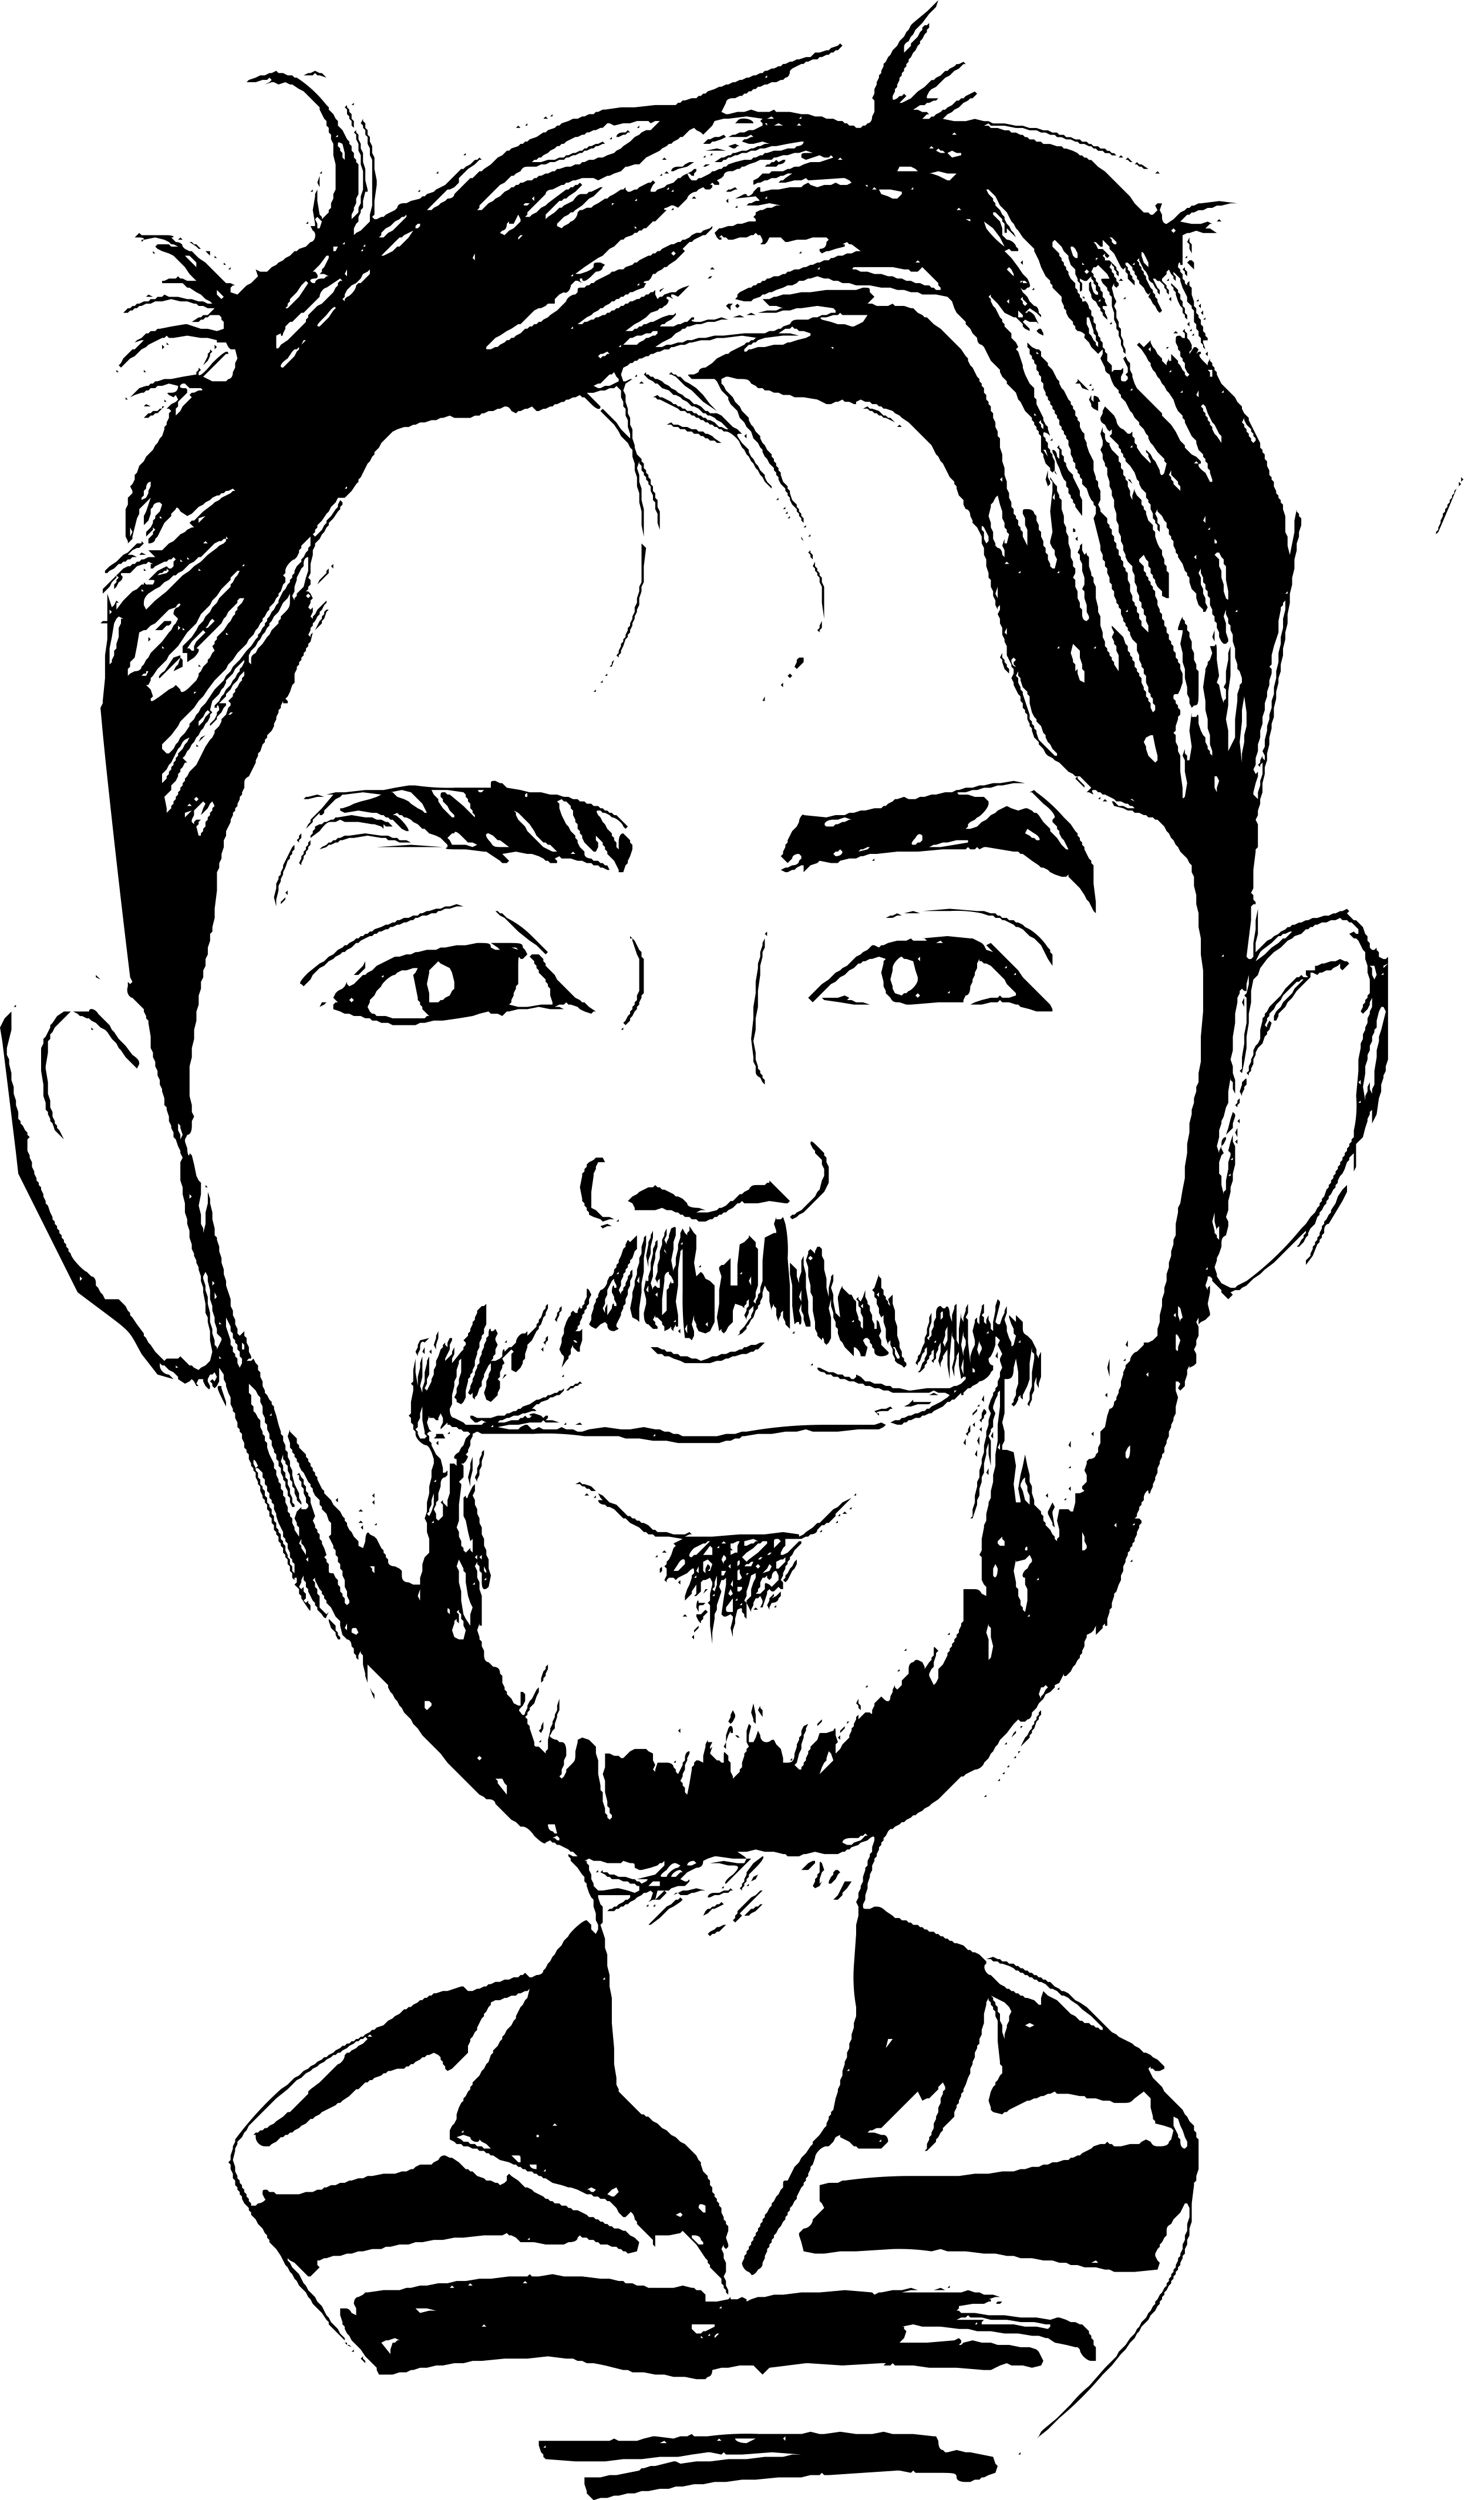 <svg xmlns="http://www.w3.org/2000/svg" fill="none" viewBox="0 0 643 1095">
  <path fill="#000" fill-rule="evenodd" d="M406 5l-6 5-1 1-1 2-1 1-1 2-2 2-1 2-2 2-1 2-1 1-1 2-1 1v1l-1 2v1l-1 1v1l-1 2v1l-1 2v2l-1 2 1 1v5l-1 2c0 2-1 3-2 3l-1 1h-1l-1 1h-2l-1-1h-2l-1-1h-1l-1-1h-2l-2-1h-3l-2-1h-3l-3-1h-3l-5-1h-6l-1-1-2 1h-5l-3-1-3 1h-3l-4 1h-1l-2-1 1-2 1-2c0-1 1-2 3-2h1l2-1h1l1-1h1l1-1h1l1-1h1l1-1h1l2-1h1l2-1h2l2-1h1l1-1c1 0 2-1 2-3l1-1 2-1 2-1h1l1-1h1l2-1h2l1-1h1l2-1h1l1-1h1l1-1h1l1-1 1-1-1-1-1 1-3 1-1 1h-1l-3 1h-1-1l-1 1-1 1h-2l-3 1h-1l-2 1h-1l-2 1h-1l-1 1h-1l-2 1h-1l-2 1h-1l-1 1h-1l-2 1h-1l-2 1h-1l-2 1h-1l-2 1h-1l-2 1h-1l-2 1h-1l-2 1-3 1-1 1h-1l-1 1h-1l-1 1h-2l-3 1h-1l-1 1h-1l-1 1h-9l-9 1h-6l-7 1h-1l-2 1h-1l-1 1h-2l-2 1h-1l-2 1h-2l-2 1-3 1-1 1h-1l-1 1-3 1-1 1h-1l-3 2-3 1-1 1h-1l-1 1h-1l-1 1-3 1-1 1h-1l-2 2-2 1-3 3-3 2-1 1h-1l-1 1-1 1-1 1h-1l-3 3-1 1-3 3c0 1-1 2-3 2l-1 1-2 1-1 1-2 1-1 1h-2l1-1 2-2 3-3 2-2 1-1h1l2-1 1-1 1-1v-2l4-4 3-2 2-2h1l-1-1-1 1h-1l-2 2-2 1-1 1h-1l-4 4-1 1-2 2-4 2-1 1-3 1-1 1h-1l-1 1-4 1-2 1h-1c-2 0-3 1-3 2l-1 1-2 1-2 1-1 1h-1l-2 1h-1l-1-1 1-1v-6l1-7v-1-1l-1-5v-5l-1-2v-3l-1-2v-2l-1-1v-2l-1-1v-2l-1-1v-1l-1 2 1 1v1l1 1v2l1 1v3l1 2v3l1 2v20l-1 4v3l-1 1-1 1-2 2-2 1-1 1v-3l1-2 1-1v-2l1-2v-1l1-1v-3l1-4h1v-1l-1-4v-5l-1-3v-4l-1-2v-2l-1-2v-2l-1-1v-1l-1 1 1 1v2l1 2v3l1 2v4l1 3v4 4l-1 3v3l-1 2v2l-1 1-2 2v-2l1-2v-1l1-2v-2l1-2v-6-7l-1-1v-1l-1-1v-2l-1-1v-2l-1-1v-1l-1-1-1-2-1-2-1-1-1-1v-2l-1-1-1-2-2-2v-1l-1-1a54 54 0 00-13-12h-1l-1-1h-2l-2-1h-2l-1-1-2 1h-1l-2 1h-2l-2 1-3 1-1 1h4l3-1h2l1-1 1 1-1 1-2 1 3-1h1l2 1 3-1 2 1h1l3 2 2 1 6 6 1 1v1l1 2 1 2 1 1v2l1 1v2l1 1v2l1 2v5l1 4v11l-1 2v2l-1 2v2l-1 1v1l-1 1-2 2v-1l-1-1-1-6v-5l-1 2v1l-1 6 1 6v1h-2l1 2c2 1 1 5-1 5l-2 2-3 1-1 1h-1l-2 2-2 1-1 1-2 1-1 1-2 1-2 2h-3l-2-1 1 3-2 2-1 1-2 1-1 1-3 3-3-1v-2l1-1h1l-2-1h-2l-1-1-1-1-3-3-1-1-1-1-1-1-1-1-3-2-3-3h-1l-2-1-1-1c0-1-1-2-3-2l-2-2c2 0 1-1-2-1h-3-7-1l-1-1-1 1-1 1h2c2 0 3 1 1 1v1l1-1 5-1 4 1 2 1 1 1h1l2 1h-2-1l-1-1h-1-4l-1 1 1 1 2 1 3 1 2 1 5 5 2 3 3 3h-4l-2-1h-1l-1-1-1 1h-3l-2 1h-1v1h9l1 1 1 1h1l3 2 2 1 2 2 2 1 1 1h-2l-2-1h-2l-3-1h-2l-4-1h-4l-2-1-1 1h-2l-1 1h-2l-1 1h-2l-2 1h-1l-1 1h-1l-1 1h-1l-2 2h2l1-1h1l1-1h1l1-1h1l2-1h2l2-1h3l4-1 4 1h3l3 1h1l1 1h2l2 1h3l-2 2-1 1h-2l-1 1h-1l-3 2h3l1-1h1l1-1h1l1-1h4l1 1v1l1 1v3l-3 1-4-1h-3l-3-1-3-1h-1l-6 1-5 1h-1l-1 1h-2l-1 1h-1l-2 2-2 1-1 1 3-1h1l-3 3-1 1h-1l-4 4-1 2-1 1 1 1 1-1 3-3 2-1 2-2 1-1 2-1 1-1 2-1 2-1 2-1h1l1-1 1 1h2l6-1 6 1h3l4 1v1h4l1 2 1 1h2l1 4-1 2v2l-1 2c0 2-1 3-2 3l-1 1h-6l-2-1-2-1 2-2 6-6 2-2h1c0-2-2-1-7 4-4 5-6 6-6 5v-1l1-1-1-1v1l-1 1v1l-6 1-5 1h-3l-3 1h-1l-1 1h-1l-1 1h-1l-3 1-1 1-3 3 2-1 3-1h1l1-1h1l1-1h2l1-1h2l3-1 4 1c0 2-1 3-3 3s-2 0-1 1l2 1 1-1 1 2-1 1-2 1-1 1-1 1h1l1 1-1 1v2l-1 2v1l-1 1v1l-1 3-1 1-1 2-1 1-1 2-1 1-2 2-1 2-2 2-1 3-1 1v2l-1 2-1 1 1 2v1l-1 1-1 1v3l-1 2v12l1 2v1l2-2v-1l1-4 1-4 1-2v-2l1-1 1-1 1-1 2-2-1 3-1 3-1 2v4l1-1 1-1 1-3v-2l1-1c0-1 1-2 3-2l1 1-1 3-1 1-1 1v1l-1 1v1l-1 2-1 1-1 1v2l3-3v-1l1 1-1 1v1l-2 2v2c2 0 3-1 3-2l1-1 1-2 2-4 3-3v-1l1-1 1-1c0-1 1-1 2 1l3 2 2-1 2-2 1-1 2-1 1-1 2-1 1-1 2-1h1l1-1h1l1-1h1l2-1 1 1h-1l-1 1-2 1-2 1-1 1-2 1-1 1-4 3-3 3-1 1h-1l-1 1 1 1 1 1h-1l-2 1-1 1-2 1-1 1-2 2-2 1-1 1-1 1-1 1h-6l2 2 1 1h-3l-2 1h-1l-1 1h-1l-1 1h-1l-1 1h-1l-2 1-1 1-6 6-2 2v2l2-2 1-1 1-2 1-1 1-1v-1l1 1-1 1v1l-1 1v2l1-1 1-2c2-1 2-3 1-3v-1h4l2-2 1-1 3-1h1l1-1 2 1h-1v2h1l1-1 2-1 2-1h1l1-1h1l1-1 1 1-1 1v2l-1 1h-1l-1-1-4 2-2 2-2 2h1c2 0 2 0 1 2h-3l-1-1v1h-1l-2 2-2 1-1 1-1 1-2 2-3 4v-1-2h1l-1-1-1 2-1 1-1-3-1-3v12h-2l-1 1h3v7l-1 7v10l-1 10v1l-1 2 1 11 1 10a5740 5740 0 0011 97l1 2-1 1-1-1v2c-1 3 1 5 2 5l5 5v1l1 2v1l1 1v1l1 6v5l1 2v2l1 2v2l1 2v2l1 2v2l1 2v1l1 3v3l1 1v1l1 3v2l1 2v1l1 2v2l1 1 1 3 1 2v1l1 2-1 2v8l1 3v3l1 4v4l1 3v2l1 3v3l1 3v2l1 2v1l1 2v1l1 2v1l1 3v2l1 3v2l1 5v4l1 2v2l1 4v4l1 5-1 4-1 1-1 1-2 1-1 1-2-1-1-1h-1l-1-1-2-2-1-1-1 1h-2-3l-1 1-1-1-1-1-2-2-2-3-1-1-1-2-1-1v-1l-3-4-2-3-1-1v-1l-1-1-1-2-2-2-1-1h-1-5l-1-2-1-1-1-2-1-1v-1c0-2-1-3-2-3l-1-1-1-1c-1 0-7-6-7-8l-1-1v-1l-1-1v-1l-1-1v-1l-1-1v-1l-1-1v-1l-1-1v-1l-1-1v-1l-1-1v-1l-1-2-1-3-1-1v-1l-1-2v-1l-1-2v-1l-1-1v-1l-1-1v-1l-1-2v-1l-1-2v-2l-1-2v-1l-1-2v-2-3l1-1-1-1v-1l-1-1-1-2-1-1v-1l-1-1v-3l-1-3v-2l-1-3v-3l-1-3v-3l-1-4v-2l-1-2v-1-2l1-4 1-4v-8l-3 3-2 4 1 6a19679 19679 0 016 49l1 9 13 26 13 26 8 6c16 12 14 10 20 21l7 9 7 2-2-2c-2 0-4-2-4-4v-1l1 1h1l2 2 2 1 1 1 1 1v1l3 2 2-1 1-1 1 1 1 2h1l-1-1 1-2h2v1l1 2 1 1c1 1 1 0 1-1l-1-2v-1l1-2h1l1-1 1 2-1 2-1-1-1 1 1 1v1l1 1 1-1 1-2v-3-3l2 3v2l1 2v1l1 3 1 2v3l1 2v1l1 1v2l1 2v2l1 1v1l1 1v2l1 2v2l1 1v1l1 1v2l1 2v1l1 1v1l1 1v2l1 2v1l1 1v2l1 2v1l1 1v1l1 1v2l1 1v2l1 1v2l1 1v2l1 1v1l1 1v2l1 1v1l1 1v2l1 1v1l1 1v2l1 1v2l1 1v2l1 1v-1h1v2l-1 1 1 1 1 1v2l1 1v1l2 3c2 3 2 3 2 1v-1l-1-1v-1l-1 1-1-1 1-1v-1-1l-1-1v-2l-1 1-1-1 1-2v-1l1-2v2l1 1v2l1 1v1l1 2 1 2 1 1v1l1 1v1l2 2c1 2 2 2 2 1l1-2-1 1-2-2-1-1v-3-1-1l-1-1v-2l-1-1v-2l-1-1 1-1v1l1 2 1 2 1 1v1l1 1v1l1 1v1l2 2 1 2 1 2 1 1 1 1v2l1 4 1 1 1 1c1 0 2 1 2 3l1 1v2l1 1v1l1 1v-2l1-2v1l1 1v4l1 4v1l1 3v-4-4l5 5 1 1 2 2 1 1v1l1 2 1 1 1 2 1 1 1 2 1 1 1 2 1 1 2 2 1 2 1 1 1 1 2 3 2 2 1 1 1 1 4 4 3 4 10 10 1 1 1 1 2 2 2 1 1 1h1c2 0 3 1 3 2l3 3 1 1 1 1 1 1 1 1 2 1 1 1 1 1h1c1 0 3 1 5 4 3 3 5 4 5 3l2-1 1 1h1l1 1h1l2 1 2 1 1 1h1l2 2h-2l-2-1v1l1 1v1l3 3 2 3 1 1v2l1 1v1l1 3 1 2 1 1v3l1 3v3l1 2v2l-1 2-1-1-1-1v-2l-2-2c-2 0-8 6-8 7l-1 1-1 1-1 2-2 2-1 2-1 1-1 2-1 1-1 2-1 1c0 1-1 2-3 2l-2 1h-1l-1-1-1-1-1 1h-1l-1 1h-2l-2 1h-2l-2 1h-2l-2 1h-1l-1 1h-1l-2 1h-1l-2 1h-2l-1-1-1-1h-1l-3 1-3 1h-2l-3 1h-1l-1 1h-1l-1 1h-1l-1 1h-1l-1 1-2 1-1 1h-1l-1 1h-1l-2 2-2 1-1 1-2 1-2 2-3 1-1 1h-1l-1 1-2 1-1 1h-1l-1 1h-1l-1 1h-1l-1 1h-1l-1 1h-1l-1 1-2 1-1 1-2 1-1 1h-1l-1 1-2 1-1 1-2 1-1 1-2 1-2 2-2 1-3 3-3 2a150 150 0 00-20 22v1l-1 2v1l-1 3v2l-1 1 1 1v2l1 2v2l1 1v2l1 1v1l1 1v1l1 1v1l1 2 1 1 1 1v1l1 1v1l2 2 1 2 2 2 1 2 1 1v1l1 1v1l2 2 1 1 2 3 1 2 1 2 1 1 1 2 1 1 1 2 1 1 1 2 1 1 1 1 1 1 1 2 1 1 1 2 1 1 3 3 2 3 1 1v1l1 1 1 1 5 5v-1l-1-1-1-1-1-2-1-1-1-1-1-1-1-2-1-1-1-2-1-2-2-2-1-2-2-2-1-1-1-2-1-1-1-2-1-2-2-2-1-1-1-2-1-1v-1l1 1 2 1 3 3 3 3h1l1-1 3-3-1-1v-2h1l2-1h1l3-1h3l3-1h2l3-1h2l4-1h4l2-1h2l4-1h4l3-1h3l5-1h4l5-1h4l9-1h8l2-1 1 1h1l2 1 1 1 1 1h6l5 1h8l2-1c3 0 4-1 4-2l1-1 1 1h2l1 1h2l1 1h1l1 1h3l2 1h2l1 1h1l1 1h1l1 1 4-1 1-4-1-1-1-1-2-1-2-2h-1l-2-1h-2l-1-1h-1l-1-1h-1l-1-1h-1l-1-1h-1l-1-1h-2l-1-1-2-1-2-1h-2l-1-1h-1l-1-1h-2l-1-1h-2l-1-1h-1l-1-1h-1l-1-1-2-1-2-1-1-1-2-1h-1l-1-1-2-2-3-2-1-1-1 1v2l-1 1-2 1-1-1h-1l-2-1h-2l-1-1-3-1-2-2h-1l-1-1h-1l-1-1-2-2-3-2h-1l-2-1c-1 0-2 0-3 2l-2 1-1 1h-2-3l-2 1-1 1h-1l-2 1h-2l-3 1h-5l-5 1h-2l-2 1h-2l-3 1h-1l-2 1h-2l-2 1h-2l-2 1h-1l-1 1h-2l-2 1h-3l-3 1h-10l-1-1h-2l-1-1c-2 0-2 0-2 2l1 2c1 0-1 2-3 2l-1 1h-2v-1l-1-1v-1l-1-1v-1l-1-1v-1l-1-1v-1l-1-1v-1l-1-1v-1l-1-2v-2l-1-3 1-4v-1l1-2v-1l2-2 1-2 1-1 1-2 1-1 1-1 6-6 1-1 3-3 5-4 4-4 2-1 2-2 2-1 1-1 2-1 1-1 2-1 1-1 2-1 1-1h1l1-1h1l1-1 2-1 1-1 2-1 1-1h1l1-1h1l1-1 1 1-1 1-1 1-2 1-1 1-2 1-1 1h-1l-1 1c0 2-2 4-3 4l-1 1-4 4-3 3-4 3-1 1v1l-1 1-4 4-1 1-1 1-1 1h-1l-2 2-3 2-1 1-2 1-1 1h-1l-1 1h-1l-1 1h-1l-1 1h1v1c0 2 2 4 4 4h2l1-1 2-1 2-2h1l1-1h1l1-1h1l1-1 2-1 1-1 2-1 2-2h1l1-1 2-1 1-1 2-1 2-1 2-1 1-1h1l1-1 3-2 3-3h1l1-1 1-1 1-1h1l1-1h1l1-1 3-1 1-1h1l1-1h1l3-1h3l1-1h1l1-1h1l1-1 2-1 1-1h1l1-1h1l2-1 2 1 1 1v1l1 1v1l1 1v1l1 1 2-1 1-1 6-6v-2-1l1-2v-1l1-1 1-2 1-1v-1l1-2 1-2 1-1v-1l1-1 1-2 1-1v-1l2-1h2l2-1h1l2-1h2l1-1h1l2-1h1l1-1-1 4-1 1-1 2-1 1-1 2-1 2v1l-1 1-1 2-2 2-1 2-1 1v1l-1 1-1 2-2 2v1l-1 1-1 3-1 1-1 2-1 1-1 2-1 1-1 1-1 1v1l-1 1v1l-1 1-1 2-1 1v1l-1 1-1 2-1 3v2l-1 2-1 1-1 2v2 2l2 1 1 1h2l1 1h2l2 1h2l1 1h2l1 1h1l1 1h1l3 2 4 1 2 1h1l1 1h1l1 1h1l1 1h2l1 1h1l1 1h1l1 1h1l3 2 4 1 3 1h1l3 1 2 1 2 1h2l1 1h2l1 1h2l1 1h1l1 1 2 2 1 2 1 1 1 1h1l1-1 1-1c0-1 2 1 2 3l1 1v1l4 4 2 2 1 1v2l1 1v-5h6l5-1 1-1 1 1 5 5 4 6 1 1v1l1 1v1l3 3 1 1 1 1v2l1 1v1l1 1v1l1 1v-1-1l-1-2v-2l-1-2 1-2v-2-2l-1-2v-2l-1-2 1-2v1l1 1 1-1v-1l-1-3 1-3v-1-1l-1-1v-1l-1-1v-1l-1-2v-2l-1-1v-1l-1-1v-1l-1-1v-1l-1-1v-2l-1-1v-2l-1-1v-1l-1-1-1-1-1-3v-1l-1-1-1-2-2-2-1-1-1-1-1-1-2-1-2-2-2-1-2-2-2-1-2-2-2-1-2-2h-1l-1-1h-1l-1-1-1-1-1-1-1-1-3-3-3-3v-1l-1-2v-3l-1-6v-7l-1-11v-11l-1-5v-5l-1-4v-5l-1-3v-4l-1-3-1-3 1-1v-3-2-2l-1-1-1-3v-1h14v1l-1 1h-1l-1 1-2 1-1 1h-1l-1 1h-1l-1 1h3l1-1h1l1-1h1l1-1h1l1-1 2-1 1-1 2-1 1-1h1l2-1 1 1-1 3-1 1 2-1h3l2-2 1-1-1-1-1 1-3 3 1-4h5l1-1 3-1h3l1-1 1-1v-1l-1 1h-1l-2-1 3-3 2-1 2-1c2 0 3-1 3-3l2-1 3-1h1l7 1h6l-1 2h-3l-6-1-6 1h4l4 1h2c3 0 3 1 0 4-3 2-4 4-3 4l2-2 4-4 5-5h-2l-1-1-3-2h4l4-1 4 1h4l4 1h1l1 1h5l2-1h1l4-1 4 1h6l2-1h1l1-1h1l1-1 3-1 1-1 3-1c2-2 3-2 3-1v1l-1 3v2l-1 1v1l-1 2v2l-1 1v1l-1 3v2l-1 2v1l-1 2v2l-1 2 1 2v4l-1 4v4l-1 14a73 73 0 001 18v4l-1 3v2l-1 3v2l-1 2v2l-1 2v2l-1 2v1l-1 3v2l-1 2v2l-1 2v1l-1 3-1 5-1 1v1l-1 1v1l-1 2v1l-1 1-2 3-3 3v1l-1 1-2 3-2 2-1 2-2 2-1 2-1 2-1 2c-2 0-2 0-2 2v1l-1 1-1 2-1 1-1 2-1 1v1l-1 1-1 2-1 1v1l-1 1v1l-1 1v1l-1 1v1l-1 1v1l-1 1v1l-1 1v1l-1 1v1l-1 1v1l-1 1v1l-1 2c0 2 2 4 3 4l1 1c0 1 2 0 3-2 2-1 2-2 2-3l1-2v-1l1-2v-1l1-1v-1l1-1v-1l1-1v-1l1-1 1-2 1-1 1-2 1-1v-1l1-1v-1l1-1v-1l1-1 1-2 1-1v-1l1-2 1-2 1-1v-1l1-1v-1l1-1v-1l1-2v-1l1-1 1-3c0-2 3-5 5-5h1l1-1 1-1 1-2 2-1v1l2 1 2 1 1 1 1 1h1l1 1h10l1-1 2-2c0-2-1-3-2-3h-1l-3-1h-3l1-1h1l2-1h2l1-1 1-1 1-1 7-7 6-6 1 2 1 2 2-1h1l1-1 2-2 1-1v-1l2-2 1 2v1l-1 1v1l-1 2v2l-1 2v2l-1 2v1l-1 2v2l-1 2v1l-1 1v1l-1 2v2l-1 1h1l1-1 1-1 1-1 1-1v-1l1-1 1-2 1-1v-1l3-3 1-1 1-1v-2l1-2v-1l1-1v-1l1-2v-1l1-1v-1l1-2 1-3 1-2v-2l1-2v-1l1-2v-2l1-2v-1l1-1v-2l1-2v-2l1-3v-4l1-4v-1l1-2v1l1 1v1l1 1v1l1 1v2l1 2v9l1 9v1l1 1v3l-1 1-1 2-1 1v1l-1 1-1 2-1 4 1 3v1l1 1 4 1 1-1h1l1-1 2-1 2-1 2-1 2-1h1l2-1h1l2-1h1l2-1h1l2-1 1 1h5l5 1h2l1 1h4l3 1h3l2 1h3c4 0 4 0 6-2l4-3 2 2 1 1v4l1 4v1l1 1v1l4 1 3 1 1 1-1 4-1 1c0 1-1 2-4 2-2 0-3 0-4-2l-2-1-2 1-1 1h-4l-4 1h-3l-1-1h-1l-1-1-1 1h-2l-3 1-1 1-2 1-2 1-1 1h-1l-2 1h-1l-1 1h-2l-3 1h-2l-2 1h-2l-2 1h-3l-3 1h-2l-3 1h-5l-6 1h-6l-7 1h-23a215 215 0 00-27 2h-1l-2 1h-4l-4 1v7l1 1 1 2-1 1-1 1-1 1-2 2c0 2-2 4-4 4l-1 1-1 1v1l1 3 1 4 5 1h4l7-1h7l16-1a96 96 0 0117 1l4-1 3 1h8l8 1h5l5 1h3l3 1h5l5 1h4l3 1h3l2 1h3l3 1h5l4 1h2l2 1h9l10-1 1-3-1-1-1-2v-1l1-2 1-1v-1l1-1 1-2 1-1v-2c0-1 0-2 2-3l1-2 3-3 2-4h1l1 2v4l-1 3v3l-1 2v2l-1 2v2l-1 2v1l-1 1v1l-1 2v1l-1 1v1l-1 1v1l-1 1v1l-1 1v1l-1 1-1 2-1 1-1 2-1 1v1l-1 1-1 2-1 1-1 2-2 2-1 2-1 1-1 2-2 2-2 3-3 3-1 2-2 2-2 2-1 1-7 8a56 56 0 00-8 8l-6 6-6 5-1 1-1 2-1 1 5-4 5-5a154 154 0 0019-19l4-4 4-5 2-2 2-3 2-2 1-2 1-1 1-2 1-1 1-1 1-1 1-2 2-2 1-2 1-1v-1l1-1v-1l1-1v-1l1-1 1-2 1-1v-1l1-1v-1l1-1v-1l1-1v-1l1-1v-1l1-2v-1l1-1v-2l1-2v-2l1-2v-3l1-3v-8l1-8v-1l1-1v-2l1-3v-6-7l-1-1v-2l-1-1v-2l-1-1-1-1-1-2-1-1-1-2-7-7-1-1-1-2-2-2-2-2-2-4 1-1v1h1l1 1h2l2-1v-1l-1-1-1-1-1-1-2-1-1-1-2-1h-1l-1-1-1-1-2-1-1-1-2-1-2-1-2-1-1-1-2-1-1-1-5-5-2-2-1-1-2-2-3-2-2-1-2-2-1-1-2-1h-1l-1-1-2-1-2-2h-1l-1-1h-1l-1-1h-1l-1-1h-1l-1-1h-1l-1-1h-1l-1-1h-1l-1-1h-1l-1-1h-2l-1-1h-2l-1-1h-1l-2-1-3 1h2l1 1h2l1 1h1l3 1 2 1 1 1h1l1 1h1l1 1h1l1 1h1l1 1h1l1 1h1l2 1 1 1 1 1h1l2 1 1 1 1 1h1l2 1 1 1 3 2 2 2 4 3 3 3 1 1 1 1v1h-1l-1-1h-1l-1-1h-1l-1-1h-2l-1-1h-1l-1-1-1-1-2-1-1-1-1-1-1-1-1-1-2-2-4-2-1-1-1-1-1 3v3h-1l-1-1-1-1-3-1h-1l-1-1h-1l-1-1h-1l-1-1h-1l-1-1h-1l-1-1-2-1-2-2-1-1-1-1c-2 0-4-4-2-5v-1l-1-1-1-1-1-1-2-1h-1l-1-1h-1l-1-1-1-1-3-1h-1l-1-1h-1l-1-1h-1l-1-1h-1l-1-1h-1l-1-1h-2l-1-1h-1l-1-1h-1l-1-1h-2l-1-1h-1l-1-1h-2l-1-1h-2l-1-1-3-2c-2-2-3-2-5-2l-2 1h-1c-2 0-2 0-2-2l1-2v-2l1-3v-2l1-3v-1l1-2v-2l1-2v-1l1-1v-1l1-2v-1l1-1v-1l1-1v-1l1-1 1-2 1-1h1l1-1 2-1 1-1h1l1-1 2-1 1-1h1l1-1 2-1 1-1 2-1 1-1 3-2 3-3 1-1 6-6h1l1-1 2-1 2-1c2 0 4-2 4-3l2-2 1-2 1-1 1-2 1-1 1-2 3-3 3-4 2-2 1 1h2l1-1c1 0 2-1 2-3l2-2 1-2 2-2 1-2 2-1 1-1 1-1v-1l2-1 1-2 1-2v1h1l1-1 1-1 1-2 1-1 1-2 1-1v-1l1-1v-1l1-2v-2l1-2v-1l2-1 1-1 1-2v4l2-2 1-1v-1l1-1v1h1v-3l1-3v-1l1-1v-2l1-3v-1l1-1 1-3 1-2v-2l1-2v-2l1-2v-1l1-2v-1l1-1v-1l1-1v-1l1-1v-1l1-2v-1l1-2v-1l1-1v-1l-1-1h-2l1-1v-1l1-2v-1l1-1v-1l1-1v-1c0-2 2-4 2-3 0 2 1 1 1 0l1-2v-1l1-2v-1l1-2v-2l1-2v-1l1-2v-1l1-1v-2l1-2v-1l1-2v-2l1-2v-1l1-2v-1l1-2v-3l1-4-1-3v-4h1l1 1-1 2 1 1 1-1 1-1v-2l1-3v-2l1-2v1l2-1 1-1v-2-1-1l-1-2 1-2v-2l1-2v-2-2l-1-2 1-2v3l1-1 2-1 2-2v-1l-1-4 1-5v-1-2l-1 1v1l-1-2 1-3v-1h1l1 1v1l3 3 1 1v1l3 3 2-2-1-1 2-1h2l1-1 2-1 1-1 1-1 1-1 3-2 2-2 4-3 3-3 1-1 2-2 1-1 7-7v1l-1 1v1l-1 1-1 2-1 1h1l1-1 1-1 1-2 1-1v-1l1-2 1-1 1-1 1-3 1-1v-1l1-1 1-2 1-1v-1l1-1v-1l1-1 1-2 1-1v-1l1-1v-1l1-2 1-1 1-2 1-3 1-1v-1l2-2v8l1-2v-9-1l1-1 2-2 1-4 1-3v-1l1-2v-1l1-1v6l2-4 1-7 1-3v-3l1-3v-1l1-2v-2l1-3v-23-22l-1 1h-1l-2-1v-2l-1-1v-1l-1 1h-1l-1-1v-2l-1-1v-2l-1-1-1-3-2-2-1-1h-1l-1-1-2-2 1-1-1-1-2 1h-1l-2 1h-1l-2 1h-2l-3 1h-2l-2 1h-1l-2 1h-1l-2 1h-1l-1 1h-1l-1 1-2 1-1 1-2 1-1 1-2 1-1 1-1 1-1 1-2 2v-4l1-4v-5-6l-1 5v4l-1 6v6l-1 1h-1l-1-1 1-8 1-8v-2-4l1-1h1v-1l-1-1v-2l-1-1 1-2v-8l1-8v-1l1-1v-5-5l-1-2 1-2v-2l1-3v-2l1-3v-4l1-4v-3l1-3v-3l1-4v-3l1-4v-2l1-3v-4l1-4v-3l1-4v-2l1-3v-3l1-4v-3l1-4v-3l1-4v-4l1-5v-4l1-4v-3l1-4v-4l1-4v-3l1-3v-2l1-3v-1-2l-1-1v-1l-1-1v-1l-1 5v5l-1 5-1 5-1-4v-4l-1-2v-6-1l-1-3v-2l-1-1v-1l-1-1v-1l-1-1v-1l-1-2v-2l-1-1v-1l-1-1v-2l-1-2v-2l-1-1v-2l-1-1v-1l-1-1v-2l-1-2-1-2-1-2-1-2-1-2v-1l-1-1-1-1-1-2v-1l-1-1-1-1-1-2-3-3-1-1-1-1-1-1-1-2-1-2v-1l-1-1v-1l-1-1v-1l-1-1v-1l-1 2v1l-2-2c-2-2-2-3-1-3v-1h-1l-1 1 1-2-1-1h-1l-2 3v-1l1-1v-2l-1-2-1-1v-2l-1-1v-1l-1 1 1 1v2h-1l-1-1c-2 0-2 0-2 3l1 2v1l1 1v2l1 1v1l1 1v2l1 2 1 1-1 1-1-1v-1l-1-1-1-2-1-1v-1l-1-1-2-2v3h-1v-1l-1 2v1l-2-2v-1l-1-1-1-1-1-2-1-1-1-2v-1l-2 2-1 1-1-1-1-1-1 1 1 1 1 1 2 3 1 2 1 1v1l1 2 1 1 1 2 1 1 1 2 1 1 1 2 1 1 2 3 1 3 1 2 1 1 1 1v1l1 1v1l1 2 1 2 1 2 1 1 1 1v1l1 3 1 1 1 1v1l1 1v1l1 1v2l1 1v1l1 3v1h-1l-2-4c-3-2-4-4-2-4v-1l-1-1-1-1-2-1-3-3v-1l-1-1-1-1-1-2-1-2-2-3-1-1-3-3v-1l-1-1-3-3-1-1-2-2-2-2-1-1-1-1-1-2-1-3v-1l-1-2v-3l-1-1-1-2-1 1 1 2 1 2v2l-1 1 1 1v1l-1 1c-2 0-2 0-2-2l1-2v-1-1l-1 1h-2-1l-1 1v-1-2l-1-1-1-1v-1-2l-1-1v-1l-1-1v-2l-1-1v-1l-1-1v-1l-1-2v-2l-1-1v-2l-1-1v-2l-1-1c0-2-2-4-2-3h-1v-1l-1-1v-1l-1-1v-1l-1-1v-2l-1-1-1-1-1-2v-1l-1-1v-1l-1-1v-1l-1-1v-1l-1-1v-1l-1-1-2-2v-2l1-1 3 3 1 2 1 1 1 1v1l1 3 1 1 1 1v2l1 2v1l1 1v2c0 2 0 2 1 1v-3l-1-1v-1l2 1h1l2-2v1l1 1v1l1 1v2l1 1v1h-1l-1-1-1-3c0-2 0-2-1-1v3l1 2c0 1 0 2 2 3l1 2 1 1v1l1 1v1l2 2v-1l-1-2v-1l-1-1v-1h-1 3l1 1-1-1-1-2v-1l-1-1v-2l-1-1v-1l-1-1v-1l-1-1v-1l-1-1v-1l-1-1 1-2h1l1-1 2 2 2 2 1 2h-2c-2 0-2 0-1 2l1 1 1 1v1l1 1v1l1 1v4l1 3v3l1 2v2l1 1v2l1 2v2l1 2v1l1 1v-1-1l-1-2v-2l-1-2v-3l-1-1v-2l-1-2v-3l-1-2 1-2-1-2-1-4 1-2v1l1 1 1-1v-1l-1-1v-1l-1-1v-1l-1-1v-1l-1-1 1-2v1l1 1v1l1 1v1l1 1v-1-1l-1-1v-1l-1-1-2-2h-2v-1l-1-1 1-1v1l1 1 1-1-3-3h-2l-1-2-1-1h1l1 1 1 1h1v-3l2 2 1 1v1l2 2 1 2 1 2 1 2 1 1 1-1v2l1 1v2l1 1 1 1 1 1v-1-1l-1-1v-1l-1-1v-1l-1-1v-1l-1-1v-1h-1 2l1 1 1 1v1l1 1v1l1 1v1l1 1v1l2 2 1 2 1 1 1-1-1 2 1 1 1 2 1 1 1 2 1 1 1-1-1-2-1-2v-1l-1-1v-1l-1-1v-1l-1-1-1-2-1-2v-1l-1-1v-1l-1-1v-1l-1-1v-1l-1-1 1-1v1l1 2 1 2 1 1 1 2c0 1 0 2 2 3l1 2 1 1v1l1 1v-1-1l-1-1-1-2-1-2h1l1 1h1l1 1 1 1v1l1 1v1l1 1v-1-1l-1-1v-1l-1-1-1-1v-1l1-1 1-1v-1l1-1 1 2 1 1v1l1 1v-1-1l-1-1v-1l2 2 1 1v1l1 3 1 2 1 2v1 1l1 1 1 1v1l1 1v1 4l1 1v2l1 1v2l1 1v2l1 1v1l1 1-1-3v-1h2v-1l-1-1v-1l-1-1v-2l-1-1v-2l-1-1v-1l-1-1v-2l-1-1v-2l-1-3v-3l-1-1v-2l-1 1v1l-1-1v-1l-1-1v-2l-1-1v-1l-1-1c0-2 1-3 1-1h1v-3-2-6-2l2-1h1l3-1 3 1h6l-3-2h-2l2-2h1l-2-1-3 1h-4l-5-1 1-1 1-1 1-1h1l1-1h1l2-1h2l2-1h2l2-1h2l4-1h3l-8-1-8 1h-1l-2 1h-1l-1 1h-1l-1 1-2 1-3 3-3 2c-1 0-2-1-2-3v-1l-1-2 1-3h-2l-1 1 1 2-1 1-1 1h-1l-1-1h-2l-1-1-1-1-2-2-2-3-1-1-1-1-9-9-3-2-3-3h-1l-1-1h-1l-1-1h-1l-1-1-2-1-3-1h-1l-1-1h-2l-3-1h-3l-1-1h-2l-1-1h-2l-1-1h-1l-1-1h-1l-2-1h-2l-1-1h-2l-3-1h-3l-1-1h-2l2-1 1 1h6l5 1h3l3 1h3l2 1h2l2 1h2l1 1h2l2 1h2l2 1h1l1 1h2l2 1h1l1 1h1l1 1h2l1 1h2l1 1h2l-1-1h-1l-1-1h-1l-1-1h-2l-1-1h-2l-1-1h-1l-1-1h-2l-1-1h-2l-2-1h-2l-1-1h-2l-1-1h-2l-2-1h-2l-3-1h-3l-3-1h-3l-5-1h-5l-2-1h-2l-4-1-4 1h-5l-5-1 2-2 2-1 1-1 2-1 2-2 2-1 1-1h1l1-1 1-1-1-1-2 1-2 1-1 1h-1l-1 1h-1l-2 2-2 1-1 1h-1l-1 1-2 1-1 1h-1l-1 1h-3l2-2h1l-1-1h-2l-2-1h-2l3-2h2l1-1h1l2-1h1l1-1h-4-1v-1l1-2 1-1 2-1 2-2 1-1 1-1 2-1 2-2 2-1 2-2h1l-1-1-2 1h-1l-1 1-2 1-1 1h-1l-2 2-2 1-1 1h-1l-3 3-3 2-3 3-4 2h-1l2-2 1-1-1-1-1 1h-1l-1 1c-2 1-2 1-2-1l1-2v-1l1-1v-1l1-2v-1l1-1v-1l1-1v-1l1-1v-1l1-1v-1l1-1 1-2 1-1 1-2 1-1v-1l1-1 1-2 1-1v-1l1-1v-1-1l-1 1h-1l-1 1v1l-1 1-1 2-1 1-1 1-1 1v1l-1 1-2 2v-2c0-1 0-2 2-3l1-2 1-1 1-2 3-3 3-4 3-3 1-3-5 5zM136 32h-1l-2 1h4l1-1 1 1h1l3 1 1 1-3-3h-1l-2-1-2 1zm200 2h-1l1-1v1zM154 46h1v-1l-1 1zm-3 1l1 1v2l1 1v1l1 1v2l1 1v-1-2l-1-1v-2l-1-1v-1l-1-1v-1l-1 1zm90 4h1v-1l-1 1zm-3 1h2l-1-1-1 1zm96 0l-1 1 1 1v1l-2 1-2 1h-2l-2 1h-2l-2 1h-1l-2 1h8l2-1 1 1h-1l-2 1h-1l-1 1 3 1h2l4-1 3 1h-2l-2 1h-1l-2 1h-1l-2 1h-2l-3 1h-1l-1 1h-1l-2 1h-1l-3 2h3l1-1h1l1-1h1l2-1h1l2-1h2l2-1h2l2-1h2l3-1h2l5-1 6-1h1c0 1-1 2-3 2l-1 1h-3l-3 1h-3l-3 1h-1l-1 1h-1l-2 1h-1l-1 1h-3l-4 1-3 1-1 1h-1l-1 1h-1l-2 1h-1l-1 1-2 1-2 1h-1l-1 1h-2l-1-1-1-2h1l1 1h1v-1l1-1v-1h-1l-1 1-2 1-2 1-1 1h-1l-2 2-3 1-1 1-3 1-1 1h-2v-1l1-2 1-1-1-1-1 1h-1l-2 1-2 1-1 1h-1l-2 1h-1l-1-1v-1l-1 1h-1l-3 2-2 1-1 1h-1l-3 2-2 1-1 1h-2l-2 1h-1l-1 1c0 2-2 4-3 4l-1 1-2 1-1 1-2-1v-1l1-1 2-2 2-1 1-1h1l1-1 3-2 3-3 2-1 2-2 2-2h-1l-2 1-2 1h-1l-1 1h-2c-1 0-2 0-4 3l-4 2-1 1h-1l-2 2-3 2-1 1v-2l1-1 1-1 1-1 2-2 1-1h1l1-1h1l1-1 3-2 2-2 1-1-1-1-1 1h-1l-1 1h-1l-1 1h-1l-4 3-4 3-1 1-2 1-2 2-2 1-1 1h-2l1-1v-1l3-3 1-1 3-3 1-1c0-1 1-2 3-2l2-1 2-1h1l1-1h1l2-1h1l3-1h5l2 1 2-1 2-1h1l2-1 3-1 2-2h1l3-1h2l1-1 1-1 1-1 2-1 2-1 2-1 1-1 2-1 1-1h1l1-1 2-1 1-1h1l1-1 2-2 2-1 1 1 2 1 1 1 1-1 1-1 2-2 1-2 4-1h2l8-1 7 1zm5 0h-3l2-1 1 1zm12 0h-1l1-1v1zm-67 1l1 1 2-1h2l-3 3-1 1h-1-1l-2 1-1 1-2 1-2 2-3 2-1 1-2 1-1 1-3 1-2 1h-2l-2 1h-2l-2 1h-1l-1 1h-2l-2 1h-2l-3 1h-1l-1 1h-1l-2 1h-1l-2 1h-1l-1 1h-1l-1 1h-2l-2 1h-1l-1 1h-1l-1 1h-1l-1 1-2 1-2 2-2 1-1 1-2 1-1 1-1 1-1 1h-2l1-1v-1l1-1 2-2 2-2 2-2 2-2 2-1 1-1 1-1 1-1h1l1-1 2-1c1-2 2-2 4-2h3l2-1h2l2-1h2l2-1h2l1-1h1l2-1h1l2-1h1l1-1h1l2-1h1l1-1h1l2-1h1l-1-1-2 1h-1l-2 1h-1l-1 1h-1l-1 1h-1l-2 1h-1l-2 1h-1l-1 1h-2l-2 1h-3l-3 1h-4l1-1h1l1-1h1l1-1 2-1 1-1 2-1 1-1h1l1-1h1l1-1 2-1 2-1h1l2-1h1l1-1h1l2-1h1l2-1h1l1-1 1-1h1l2 1 4-1h3l3-1h5zm39 0l-1 1h8c0-2-6-3-7-1zm13 1v1l-1-1h1zm-106 1h1v-1l-1 1zm113 0h-4l2-1 2 1zm8 0h-2l1-1 1 1zm-125 1h2l-1-1-1 1zm53 0h1v-1l-1 1zm-5 2h-1c-2 0-3 1-3 2h1l2-1h1l1-1h1l-1-1-1 1zm145 1h-2l1-1 1 1zm-271 1h-1l1-1v1zm167 0h-2l-2 1h-1l-2 2h3l1-1h1l3-1 2-1-1-1-2 1zm-48 1h1v-1l-1 1zm-117 2l1 4v3l-1-1v-2l-1-1v-1l-1-1c0-2 0-2 2-1zm169 1l2 1h1l1-1h1l-2-1-3 1zm90 1h-2l1-1 1 1zm-100 1h9l-4-1-5 1zm103 0h1l1 1h-2l-2-1 1-1 1 1zm-56 1h-2c-3 0-3 0-3 2l2 1 3-1 3-1 2 1h2l1-1 1 1-3 1-3 1h-1-3l-3 1-2 1h-2l-2 1h-1l-2 1h-1-4l-1 1h-3l-2 2-2 1v2l2-1h1l2-1h1l2-1h2l2-1h1l2-1h2l-3 2-1 1h-1l-1 1h3l4-1h3l2-1 1 1 15-1h1l2 1 1 1-2 1h-3l-2-1-2 1h-3l-3 1-3-1-1-1-2 1-1 1h-5l-5 1h-3l-4 1h-1v-1-1h-1l-1 1-1 1c0 1-3 3-3 1h-1l-2 1-2 1 9-1 1 1c1 1 1 1-1 1l-2 1h-1l-1 1h5l5-1 5 1h-2l-2 1h-2l-2 1h-1l-2 1v1l-1 1 1 1v1h-3l-3 1h-2l-2 1h-2l-3 1h-1l-2 2 1 2 1 1h1v-1h-1l1-1 1 1h1l1 1h2l3-1h3l2-1h1l1-1 1 1h1l1 2v1l-1 1h2l1-1 1-2h5l1 1 1 1h1l4-1h4l3-1h6l1 1-1 1c0 2-1 3-3 3v1l1 1 2-1h1l3-1 4-1v-1h-1l2-1 1 1h1l4 3h-2l-2 1h-2l-2 1h-2l-2 1h-1l-1 1h-2l-2 1h-1l-2 1h-1l-2 1h-1l-2 1h-2l-2 1h-1l-1 1h-1l-2 1h-2l-2 1h-1l-1 1h-1l-1 1h-1l-1 1h-1l-1 1h-1l-2 1-2 1-1 1v1l-1 1 4 1h3l1-1 3-1 1-1h1l2-1h1l2-1 3-1 2-1h2l2-1 1-1h2l2-1h1l3-1 3 1h2l2 1h2l2 1h3l3 1h6l5 1h4l3 1h3l3 1h3l2 1h6l5 1 2 2 1 3 1 2 1 1 1 1 1 1 1 1v1l2 2 1 2 1 1 1 1c0 2 1 3 2 3l1 1 1 2 1 2 1 2 1 1 1 1 1 1 1 1v1l1 2 1 1 1 1v1l1 1 1 1 1 1 1 1 1 3 1 1 2 4 2 2 1 1v1l1 1v1l1 1v1l1 1v1l1 1v1 6l1 1v1l1 3 1 1 1 1v1l1 1 1-1v1l1 1-1-2v-3-1l-1-2v-1l-1-1v-1l-1-1v-2l-1-1v-1l-1-1c0-2 0-2 2-1l1 1-1-3v-1l-1-1-1-2v-1l-1-2-1-2-1-2v-2l-1-1v-3-1l-1-1-1-1-1-2-1-2-1-3v-1l-1-3-1-3-1-1 1-1-1-2-1-1-1-1v-2l-1-1-1-1-1-1v-1l-1-1v-1l-1-1-1-2-1-2-1-1-1-2v-1l-1-1 1-1v1l1 1 2 2 3 4 4 2h1l1 1 1 1 1 1v1l1 1 2 1v-1l-1-1-1-1-1-1 1-1 2 1h3l1 1-2-4c-2-2-3-2-3-1h-1l2-2 3 2 2 2v-1l-1-1c0-2-1-3-2-3l-1-1-1-1-1-2-2-2-1-2 1 1h1l1-1c2 0 1-2 0-4l-2-2-2-3-3-4-2-2-1-1 2-1 1 1h3v-1l-1-1c0-1-2-3-4-3l-1-1-1-1v-3l-1-3-2-2-1-1v-1h1l1 1 1 1 1 1v1l1 1v2 2h1v-2l2 2 3 3-1-1-1-2-1-1-1-2-1-1-1-2v-1l-1-1-1-2-2-2v-1l-1-1v-1l-1-1-1-1-1-2h1l1 1 2 2 1 2 1 2 1 1 2 2 1 2 1 2 1 1 1 2 1 1 2 3 2 2 1 1 1 1 1 1v1l1 2 1 2 1 3 1 2 1 2 1 1 1 1v1l1 1v1l1 1 2 2 1 1v2l1 2v1l1 1v1l1 2 1 1 1 1v1l1 1v1l1 1c2 0 4 2 3 2v1l2 2 1 2 1 1 2 2 1-1 1-1v2l-1 2 1 2 1 2c0 1 0 2 2 3l1 3 1 2 1 1 1 1v1l1 1v1l2 2 1 2 1 2 1 1 1 2 1 1 1 1v1l2 2 1 2 1 1v1l1 2 1 1 2 3 2 2 1 1v1l1 1-1 4c-1 2-2 1-2-1l-1-2-1-2-1-1-1-2-2-2v1l1 1v1l1 2v1l-2-2-2-2-2-3v-1l-1-1v-2l-1-1v-2l-1 1h-1l-1-1-1-1c-1 0-3-2-3-4l-1-2-2-2-2-2-1 2v1l-1 2c0 1 0 2 2 3l1 2 1 1 1-1v2l-1 1 1 1 2 2 1 1v1l1 1v1l1 1v1l1 1v1l1 1 1 1 2 3 1 3 1 1v1l1 2 1 1 1 1v2l1 1v1l1 1v2l1 2v2l1 1v1l1 1v2l1 1v-1-2l-1-1v-2l-1-2 1-2v1l2 2 1 2 1 1v2l1 1v2l1 1v1l1 1v2l1 2v1l1 1v1l2 3 1 3 1 1v1l1 1v2l1 3 1 1 1 1v2l1 3 1 1 1 1v1h1l1-2-1-2v-2l-1-2v-2l-1-2v-3l-1-2 1-2v2l1 2v2l1 1v2l1 1v2l1 1v3l1 2v2l1 1v2l1 1v2l1 2v2l1 2 1 1h1l1-1v-1l-1-3v-4l-1-3 1-3v2l1 2v2l1 1v2l1 2v3l1 3v4l1 3v2l1 1 1 3v2l-1 1v1l-1 3v3l-1 8v8l-1 2-2 4v-4-5l-1-5 1-6v-6l1-7v-6-7l-1 3v3l-1 5v5l-1 2 1 1v4l-1 1v1l-1-3-1-5-1-1 1-3-1-7c0-6 0-8-1-6h-1-2 1l1 3-1 3-1 1v1l-1 2v1l-1 7 1 6v4l1 4v4l1 3v4l1 3v2l-1-1v-1l-1-1v-1l-1-2v-2l-1-1-1-2-1-3c0-4 0-5-1-3h-2v-2l-1 8 1 7-1 6h-1v-2l-1-1v-2l-1 3 1 2v5l1 5-1 6c-1 1-1 1-1-1v-3l-1-7v-7l-1-2v-2l-1-2v-3l-1-1 1-1v-2l1-3v-1l1-1v-1-1l-1-1v-1l-1-1v-1l-1-1c0-2 0-2 2-2l1-2 1-3v-2-2l-1-2v-2l-1-1v-1l-1-1v-2l-1-1v-2l-1-1v-1l-1-1v-2l-1-1v-2l-1-1v-2l-1-1v-2l-1-1v-1l-1-2v-2l-1-2v-2l-1-1v-1l-1-1v-1l-1-1v-1l-1-1v-1l-1-1v-2l-1-1-1-1v-1l1-1 1-1 1 2 1 1v2l1 1v2l1 1v1l1 1v1l1 2 1 1 1 1v2l2 1h1v-5-6l-1-1v-2l-1-1v-2l-1-2v-2l-1-1-1-2-1-3v-2l-1-1v-2l-1-1-1-1-1-3v-1l-1-1v-1l-1-1v-2l-1-1-1-1-1-2v-1l-1 3v2l-1-2v-2l-1-2v-2l-1-1v-1l-1-1v-2l-1-1v-2l-1-1v-2l-1-1-2-2-1-2v-1c-1 0-2-1-2-3v-1l-1-1v-2l-1 3 1 3v2l-1 2 1 2v2l1 2v1l1 1v3l1 3v2l1 2v2l1 2v3l1 3v3l1 2v3l1 2v2l1 2v2l1 2v1l1 2 1 1 1 1v2l1 2v3l1 2v2l1 2v2l1 1v2l1 1v2l1 1v2l1 2v3l-1-1-1-1-1-1v-2l-1-1v-2l-1-1v-2l-1-1v-1l-1-1v-2l-1-2v-3l-1-2v-3l-1-1v-1l-1-1v-2l-1-1v-1l-1-1v-2l-1-1v-2l-1-1v-2l-1-1v-2l-1-1v-1l-1-1v-2l-1-1-1-1-1-1v-1l-1-2 1-2v-2-2l-1-2v-2l-1-1v-1l-1-3v-4l-1-2-1-2-1-3v-1l-1-2v-2l-1-1-1-2v-1-1l-1-1v-1l-1-1v-2l-1-1v-1l-1-1v-1l-1-1-1-2-1-2-1-1-1-2v-1l-1-1-1-2-1-2-1-1-1-1v-1l-1-1-1-1-1-1v-2l-1-1h-1l-2-1-2-2v2l1 1v2l1 1v1l1 1v1l1 1v2l1 1v1l1 1v2l1 1v2l1 2v1l1 1v1l1 1v1l1 1v1l1 1v1l1 1v1l1 1v2l1 1v1l1 1v1l1 1v1l1 1v2l1 2v2l1 2v1l1 1v2l1 1v1l1 1v1l1 1v2l1 1 1 1 1 3 1 2 1 1v1l1 1v3l-1 2 1 4 1 4 1 4v2l1 2v2l1 1v2l1 1v2l1 2v2l1 1v2l1 1v2l1 2v1l1 1v1l1 1v2l1 2v1l1 1v1l1 1v1l1 1v1l1 2 1 1 1 1v3l1 2v2l1 2v1l1 1v2l1 1v3l1 2v2l1 1v1l1 1v2l1 1v2l-1 1-1-2v-2l-1-1v-1l-1-1v-2l-1-1v-1l-1-2v-2l-1-1v-1l-1-1v-1l-1-1v-2l-1-1v-1l-1-1v-1l-1-1v-2l-1-1-1-3-2-2-3-3v1l1 2-1 2 1 2v1l1 1v2l1 2v7l-2-3v-1l-1-1v-1l-1-1v-1l-1-1v-1l-1-1v-2l-1-2v-2l-1-3v-4l-1-2v-2l-1-4v-5l-1-2v-2l-1-1v-1l-1-3v-4l-1-1v-1l-1 1-1-2v-3l-1 1v1l-1 2 1 1v2l1 2v3l1 3v3l-1 2 1 1v3l1 3v3l1 2v1l-1 1c-1 0-2-1-2-3v-2l-1-1v-2l-1-2v-3l-1-2v-3l-1-1 1-2v-1-1l-1-1v-2l-1-2v-3l-1-3v-3l-1-2v-2l-1-2v-3l-1-3v-4l-1-1v-1l-1-2v-2l-1-1-2-3v1l1 1v4l-1 9 1 9-1 4v1l1 2 1 1v2l1 2-1 4h-1l-1-1v-1l-1-2v-2l-1-1v-2l-1-1v-2l-1-2v-2l-1-1v-2l-1-2v-2l-1-1c0-1-1-2-3-2s-2 0-2 2l1 2v3l1 2v7l-2-4v-2l-1-1v-1l-1-1v-2l-1-1v-1l-1-1v-2l-1-1v-2l-1-2v-2l-1-2v-3l-1-3v-3l-1-3v-3l-1-3v-4l-1-1v-2l-1-2v-2l-1-2v-2l-1-1v-2l-1-1v-1l-1-1v-2l-1-1v-2l-1-1v-1l-1-1v-1l-1-1-1-2-1-2-1-1-1-2v-1l-1-1-2-3-3-3-4-4-1-1-1-1-3-2-3-3h-1l-1-1-2-1-2-2h-1l-3-1h-4l-1-1-2 1h-5l-2-1h-2l1-1 2-2-1-1-1-1c0-2 0-2-3-2l-3 1h-1-5-7l-7 1h-4l-5 1h-3l-3 1h-1l-2 1h-3l2 2 1 1h3l3 1h-1l-2 1h-4l-4 1h8l3-1h3l3-1h2l7-1 7 1 1 1v1h-2l-2 1h-2l-2 1h-2l-2 1h-3c-3 0-4 0-5 2l-3 1-1 1h-1l-2 1h-2l-2 1h-9l-9 1h-4l-4 1h-3l-3 1h-2l-2 1h-2l-3 1h-2l-2 1h-3l3-2 4-2 2-2 2-1 1-1h1l1-1h1l3-1h2l3-1h3l3-1h3l-3-1-3 1h-3l-3 1h-2c-2 0-3-1-1-1v-1h-1l-1 1-1 1h-1l-2 1h-1l-2 1h-6l1-1h1l1-1 2-1 1-1 1-1v-1l-1 1h-2l-3 1-2 1-2 1h-1l-2 1h-1l-1 1h-1l-1 1h-1l-1 1h-3l4-3 2-1 3-2 1-1 1-1 3-1 1-1h1l1-1c1 0 3-3 1-3v-1h1l2 1-1-1v-1h1l2 1 1-1 4-4-3 1-2 1-1 1h-1-1l-3 1-1 1h-1l-1 1-1-2v-2l-1 1h-1l-1 1h-1l-1 1h-1l-1 1h-1l-2 1h-1l-1 1h-1l-1 1h-1l-1 1h-1l-1 1h-1l-1 1h-1l-1 1h-1l-2 1h-1l-1 1h-1l-2 1h-1l-1 1h-2l4-3 2-1 1-1 2-1 1-1h1l1-1 2-1 1-1h1l1-1h1l1-1h1l1-1h1l1-1h1l2-1 3-1 1-2c-2 0-1-1 1-1l1-1 1-2h1l1-1 2-1 1-1h1l1-1 3-2 2-2 2-2-1-1 3-3h1l1-1 2-1 2-1h1l1-1 1-1 1-1v-1l-1 1-3 1-1 1h-2l-2 1-1 1-2 1h-1l-1 1h-1l-2 1h-1l-2 1-2 1-1 1h-1l-1 1h-1l-1 1h-1l-2 1-2 1-1 1h-1l-1 1-3 1-1 1h-2l-2 1h-1l-1 1-2 1-2 1-2 1-1 1h-1l-1 1h-1l-1 1h-1c-2 0-2 0-2 2l-1 1c-2 0-4 2-4 3l-1 1-3 3-3 2-1 1-2 1-1 1h-1l-1 1h-1l-1 1h-1l-1 1h-1l-2 2-2 1-1 1h-1l-1 1h-1l-1 1-2 1-1 1h-1l-2 1h-2v-1l1-1 1-1 2-2 2-1 3-2 2-1 3-2h1l1-1 2-2 1-1 2-2 2-1h1l2-1 1-1h3v-2l2-2 2-1c1 1 3-1 3-3l1-1 1-1h1l2 1-1-1v-1h1c0 2 2 1 4-1l2-2c2 0 3-1 3-2l1-1-2-1c-3 0-3 0-3 2l-1 1-2 1-3 1h-2l4-3 3-2 3-2 2-1 2-2 1-1 2-1 1-1 2-2h1l1-1 3-1 1-1h1l1-1h1l1-1h1l1-1 1-1 1-1h1l1-1 4-4c-2 0-1-1 0-1l2-1h1l2 1 1-1 1-1 2-2c0-1 2-3 4-3l1-1 2-1 1 1h2l1-1v-1h-1l1-1 1 1h2v-1l-1-1 2-1 1-1c0-1 1-2 3-2h1l2-1h1l1-1h1l2-1 3-1 2-1h5l1-1h1l3-1h2l3-1h2l3-1 3 1zm63 0h2v1l-4 1-1-1-1-1 2-1 2 1zm-216 1h1v-1l-1 1zm108 0h1v-1l-1 1zm-3 1h1v-1l-1 1zm182 0h2l-1-1-1 1zm-200 1h2l-1-1-1 1zm79 0h-2l1-1 1 1zm124 0h1l1 1h1l-2-2-1 1zm-191 1l-2 1-1 1h-2c-2 0-3 1-3 2h1l2-1 4-1 3-2h-2zm37 0h-1l-1 1h-1l-1 1h5l1-1c2 0 3-1 3-2h-1l-2 1-1-1-1 1zm-30 1l-1 1h1l2-1h-2zm188 0h1l1 1h1l1 1h2l-3-2h-1l-1-1-1 1zm-98 1l2 1 1 1h-9l1-2h5zm-259 3h1v-1l-1 1zm51 0h1v-1l-1 1zm100 0h2l-1-1-1 1zm124 0h4l-2 2-1 1h-1l-2-1-2-1-3-1h-1l4-1 4 1zm91 0h2l-1-1-1 1zm-217 1h1v-1l-1 1zm-150 3l1 2v-2-3l-1 3zm241 1v1l-1-1h1zm-87 2h-1l1-1v1zm27 0h-1l-1 1h2l2-1h1l-1-1-2 1zm64 0h-2l1-1 1 1zm16 0h-1l1-1v1zm-264 1h1v-1l-1 1zm47 0h1v-1l-1 1zm112 0h-1l1-1v1zm100 0v1l-1 1-1 1h-2l-2-1-3-1-1-2h5l5 1zm-161 3v1l-1-1 1-1v1zm69 0h2l-1-1-1 1zm33 0h-1l1-1v1zm-57 1h-1l1-1v1zm39 0l1 1v-1-1l-1 1zm-86 1l-1 1c-2 0-2 0-1-1h2zm37 0l-1 1v-1h1zm53 2h1v-1l-1 1zm-28 1h1v-1l-1 1zm127 0h-2l1-1 1 1zm-243 3l-1 1-1 1-1 1-1 1-2 2-2 1-2 2h-2l1-1v-1l2-2 2-1 2-2 2-1 1-1h1l1-1v1zm50 1v1l-1 1-1 1-1 1-2 1-1 1-1 1-2-1 1-1c1 0 2-1 2-3l1-1v1h2l1-2 1-2 1 2zm-88 0l1 1-1 3h-1v-1-1l-1-2 1-1 1 1zm285 0v1l-2-1h2zm108 1h2l-1-1-1 1zm-399 1h1v-1l-1 1zm50 0v1l-1 1h-1v-1l1-1h1zm251 2l3 4 1 2 1 2a39 39 0 01-8-8l-1-3 4 3zm-156 0h-1v-1l1 1zm236 1l-1 1-1-1 1-1 1 1zm-334 0l-2 3-2 2-1 1-1 1h-1l-2 2-4 2h-1l4-4 3-3 1-1h1l1-1 2-1 2-1zm48 2l-2 2v-1l1-1h1zm258 1l1 1 1 1v1h-1l-1-1v-1l-1-1h1zm-409 1h2l-1-1-1 1zm442 1l1 1v2l1 2v-2-2l-1-1v-2l-1 2zm-437 0l3 2 1 1h1l-2-2h-1l-1-1h-1zm68 1h-1l1-1v1zm-3 1l-1 2h-1v-2h2zm12 0h-1l1-1v1zm310 0l1 1 1 2v2h-1l-1-1-1-3v-1h-1 2zm-381 2h1l1 1 1 1v-2h-3zm70 0h-1l1-1v1zm-92 1h1l-1-1v1zm229 0l-1 1-1-1 1-1 1 1zm54 0h1v-1l-1 1zm151 0l1 2 1 2v2l-1-1-1-1-1-3c0-2 0-2 1-1zm-418 1l1 1 1 1 1 1v2l-5-5h2zm61 0v1l-1 2-1 2-1 1v1l-1 1h2l2 1h-1l-1 1h-1c-2 0-3 1-3 2h-1c-2-1-1-2 1-2 1 0 2-1 0-3h-1l3-3 3-4h1zm64 1v1l-1-1 1-2v2zm-114 0h1l-1-1v1zm387 0l-1 1v1-2h1zm38 0h1v-1l-1 1zm2 1l-1 1 1 1 2 2v-1-2l-1-1h-1zm-118 1h-2l1-1 1 1zm44 0l1 1v-1-1l-1 1zm-349 1h1l-1-1v1zm377 0h-1v-1l1 1zm22 0h-1l1-1v1zm-111 1h5l5 1h2l1 1h3l1-1 1-1 6 6 1 1v1l1 1v1h-2l-1-1h-1l-1-1h-2l-2-1h-2l-2-1h-2l-2-1h-2l-2-1h-2l-3-1h-3l-3-1h-3l-2-1c-2 0-2 0-1-1h12zm-286 1h1v-1l-1 1zm211 0h2l-1-1-1 1zm48 0h-1l1-1v1zm84 0l1 2v1l-3-3 1-1 1 1zm75 0l1 1v1l1 1v-1-1l-1-1v-1l-1 1zm-366 2v1l-1-1 1-2v2zm10-1v1l-1 1-2 2-1 1h-1l-1 1c0 2-3 5-4 5l-1 1v1l-1-1 1-1v-1l1-2 1-1 1-1 2-1 1-1 1-1 1-2 2-1 1-1v1zm315 0l-1 1-1-1 1-1 1 1zm-375 0l2 2-1-1-1-1zm149 2h-1l1-1v1zm60 0l-1 1h1l1-1h-1zm-161 2h-1l-1 1v1l-1 1-1 2-1 1-2 2-2 2-2 1-1 1-2 2-1 1v1l-1 1v1l-1 1-3 3-1 1-3 3-3 2c-1 2-2 2-2 1v-5l2-1c0 2 1 1 1 0l1-2v-1l1-1 1-1h1l2-2 2-2h1l1-1 1-1 4-4 1-1c0-2 2-4 3-4l3-2 3-2 1 1zm298 0h1l1 1h-2v-1l-1 1v1-2h1zm42 0h2l-1-1-1 1zm21 0h1v-1l-1 1zm-376 1l-4 6-4 4-1 1h-1l1-1v-1l1-1v-1l3-3 2-3 2-2 1 1zm145 1h-1l1-1v1zm233 0l1 1v1l1 1v1l1 3 1 2 1 1v2l1 1v1l1 1v-1-1l-1-1v-2l-1-1v-2l-1-1v-2l-1-1v-1l-1-1-2-2v1zm-224 2v1l2-2-2 1zm163 0h1v-1l-1 1zm-356 1l1 1 1 1-1 1-1-1-1-1v-2l1 1zm-32 2h3l-2-1-1 1zm410 0l1 1v-1h-1zm-26 1l1 1 1 1-1 1-1-1v-1l-1-1 1-1v1zm44 0h1v-1l-1 1zm20 0l1 1v-1-1l-1 1zm-70 1v1l-1-1 1-1v1zm40 0h-1l1-1v1zm42 0h1v-1l-1 1zm-205 1l-1 1 2 2v-2l1-1h-2zm3 1l1 1 1-1-1-1-1 1zm203 0l1 1v-1-1l-1 1zm-378 1l-1 1-2 3-3 3-1 1c-2 0-1-1 3-5 3-4 4-4 4-3zm300 2l1 1v1h-2v-3l1 1zm79 0l1 1v-1-1l-1 1zm-199 1h4l-2-1-2 1zm42 0h11l-2 3-4 2h-1l-3-1h-3l-3-1-4-1c-1-1-1-1 1-1h1l3-1h2l1-1 1 1zm-48 1h5l-2-1-3 1zm156 0l1 3 1 3v1l1 1v2l1 1v2l-1-1v-1l-1-1-1-2-1-1v-2l-1-2v-3h-1 2zm50 1h1v-1l-1 1zm-41 2h1v-1l-1 1zm34 0l1 1v-1-1l-1 1zm-269 2h-1l1-1v1zm97 0h1l1 1h2l3 1v1l-2 1-4 1-3 1h-1l-2 1h-4l-4 1h-3l-3 1h-1l-1 1h-1v-1l1-1 1-1h1l1-1h1l1-1 3-1 8-1h7l-4-1h-5l3-2h2l1-1 1 1zm107 0l-1 1 1 1 2 1v-1l-1-2h-1zm-167 1v1l-1 1h-1l-2 1h-1l-1 1-2 1-1 1h-6l3-3h1l2-1h2l2-1h2l1-1h2zm233 0h1v-1l-1 1zm-7 1h2l-1-1-1 1zm-62 0l2 2-1-1-1-1zm70 1h1v-1l-1 1zm-190 1h-1l-1 1h-1l-1 1h-1l-1 1-2 1-2 1-2 1-1 1h-1l-2 1-2 1-2 2-3 2c-2 0-3 1-3 2l-2 1c-3 0-3 0-2 1l1 1h10l1 1 2 4 2 2 1 1v1l1 2 1 1 2 2 1 3 2 2 1 2 2 2 1 3 2 2 1 2 1 1v1l1 2 1 1 1 2 1 1 1 1v1l1 1v1l1 1v1l1 2 1 1 1 1v1l1 1v1l1 1v1l1 2 1 1 1 1v1l1 1v1l1 1v1l1 1v-1-1l-1-1v-1l-1-1v-1l-1-1v-1l-1-1-1-1-1-3v-1l-1-1v-1l-1-1-1-1-1-3v-1l-1-1v-1l-1-1v-1l-1-1v-1l-1-1v-1l-1-1-1-1-1-2-1-1-1-2v-1l-1-1-1-1-1-2-1-1-1-2v-1l-1-1-1-1-1-1-1-2-2-2-1-2-2-2-1-1-1-2-1-1v-2l2-1h1l4 1c4 0 5 0 6 2l2 1 1 1h2l1 1h2l2 1h2l2 1h3l2 1h4l6 1 2 1 2 1h2l2-1h1l2-1 1 1h2l2 1h1v-1l2-1 2 1h2l1 1h2l1 1h1l1 1h1l3 1 1 1 2 1 1 1 3 2 2 2 6 6 2 2 1 2 1 2 1 1 1 2 1 1 1 2 1 2 1 2 1 1 1 1v1l1 1v1l1 3 1 1 1 1v2l1 2c1 0 2 1 2 3l1 2v1l2 2 1 2 1 2v3l1 2v3l1 2v3l1 3v2l1 1v3l1 2v2l1 2v2l1 2v-1l1-1v2l-1 2 1 2v2l1 2v3l1 2v1l1 2v1 3l1 2 1 2v1l1 1v2l-1 2 1 2v1l1 2 1 2 1 1v2l1 1v2l1 1v1l1 1v2l1 2v1l1 1v1l1 3 1 1 1 1v1l2 2 1 2 1 1 2 1 1 1 2 1 1 1 1 1 2 2 2 1 1 1h2l2 2 3 3-1 1-1 1h1l2 1 1 1-1-1c-1-2-1-2 1-2l1 1h1l1 1h1l2 1 2 1 1 1h2l2 1h1l1 1h1l1 1h-3l-2-1h-2l-1-1-1-1h-1l1 2 4 1 2 1h2l1 1h2l2 1h1l1 1h2l1 1h1l3 3 1 2 1 1 1 2 1 1 1 2 1 1 1 2 1 1 2 2 1 2 1 1v3l1 2v4l1 4v4l1 4v6l1 5v7l1 7v18l-1 11v11l-1 5v4l-1 2v2l-1 3v2l-1 3v2l-1 4v4l-1 5v4l-1 6v5l-1 5-1 6-1 2v2l-1 5v5l-1 2v2l-1 3v2l-1 3v2l-1 3v3l-1 3v2l-1 3v3l-1 4v3l-1 3v3l-1 1-1 1-2 1h-1-1v1l-1 1-2 2c-1 0-3 2-3 4l-1 1-1 1v1l-1 2v1l-1 3v2l-1 2v1l-1 2v1l-1 1c0 2-1 3-2 3l-1 3-1 5-1 1-1 1v5l-1 2v2l-1 1c0 1-1 2-3 2l-1 1v1l-1 3 1 2v3l-1 1-1 1v1l1 1-2 1h-2v4l-1 4h-1l-1-1h-1-3l-1 5 1 4v3l-1 1v1l-1-1v-1l-1-1-1-2-2-2v-1l-1-1v-2l-1-1v-1l-1-1-1-1-1-1v-2l-1-3v-3l-1-2v-3l-1-4-1-5-1 5-1 4-1 6 1 5v1h-2l-1-8 1-8-1-6-3-1h-2v-2l1-2v-2-2l-1-4 1-4v-15h1c2 0 3-1 3-5l1-4 1 6v5l-1 3v2l-1 2v1l-1 1 1 1 1-1 1-2v-1l1-1v1l1 1v-2l1-2 1-2 1-3v-7l1-7v2l1 1v2l-1 6v6l-1 3v3l-1 2 1 1v-1l1-2v-2l1-2v-3l1-3v3l1 2v-2l1-3v-5-6l-1 2v1l-1-2v-2l-1-2-1-2-2-2c-2-1-2-2-2-4v-2l-1-1-2-2v3l-1-1-2-2v1l1 3 1 2v2l1 1-1 4c-1 1-1 1-1-1l-1-2-1-3v-2l-1-3 1-3v-1-2l-1 2v1l-1 2-1 3h-1l-1-1 1-4 1-4v-1l-1-1-1 3v2l-1 5v4l-1-1v-2l-1-2v-2l-1 2v2l-1-1v-2l-1-1 1-1v-2-2l-1 1v1l-1 4v3l-1-1v-2l-1 1v1l-1 4 1 4v2l-1 2-1 3v3l-1-9v-10l-1-1 1-2v-2-2l-1 2v1l-1 3v2l-1-2v-2l-1 7v7l-1-2v-4-8-2-2l-1 1v1l-1 3v3l-1-3c0-3-1-5-2-3h-1l-1-1c-1 0-2 1-2 3v2l-1 2v2l-1 2v2l-1 1v1l-1-1 1-1v-3l1-3v-2-2l-1 2v2l-1 3v2l-1 2v2l-1 2-1 3-1 1v1l-1 2 1 1v-1l1-1 1-3 1-1v-1l1-1v3l-1 2v1l-1 1-1 3-1 1h1l1-1 1-1v-1l1-1v-1l1-1v-1l1-1v-1l1-1v4l-1 1 1 1v-1l1-1v-2l1-2v-1l1-2v4l-1 4 1 3v-2l1-2v-1l2-3v7l1 6v-10l1-11v2l1 2v8l-1 4 1 4v-4l1-4v-1l1-2v6l1 6 1-1h1v1l-1 1-1 1-2 1h-1l-2 1h-1-3-6l-7 1h-1l-4-1h-3l-1-1h-2l-2-1h-3l-2-1h-2l-1-1-1-1-2-1v1l-1 1h-1l-1-1h-2l-1-1h-2l-2-1h-2l-2-1-2-1h-1c0 1 1 2 3 2l1 1h2l1 1h2l1 1h2l2 1h2l2 1h2l1 1h2l2 1h2l2 1h2l2 1h16l2-1 2 1h3l2 1-1 1-3 2-4 2-1 1h-1l-1 1h-1l-2 1h-1l-2 1h-1l-2 1h-1l-1 1h-2l-2 1 3 1h2l1-1h1l1-1h1l2-1h2l1-1h1l2-1h1l1-1 2-1 2-1 1-1 1-1h1l1-1h1l1-1 1-1 1-1v1h1v-1l2-2h1l1-1 2-1 1-1c2 0 5-3 5-4l1-1v-2c-1 0-2-1-2-3l1-1 1-2 1-3v-2c0-2 0-2 1-1l1 1-1 2 1 2 1 2-1 2v1l1 3-1 2v2l-1 2v2l-1 1v1l-1 1v1l-1 2-1 3v1l1 2-1 3v2l-1 3v2l-1 4v3l-1 3v2l-1 3v3l-1 2v2l-1 4v3l-1 3v3l-1 1h1l1-3 1-3v-2l1-2v-3l1-3v-2l1-2v-4l1-4v-2l1-3v5l1 5v-5-6l-1-2 1-2v-1l1-1v-3l1-3-1-2v-1l1-3 1-2v-1l1-1v7l-1 8v7l-1 6v5l-1 4v3l-1 4v3l-1 2v1l-1 4v3l-1 2v1l-1 5v5l-1 2 1 1v3 7l1 2 1 1v4l-2-1c-1-2-2-2-4-2h-2-2v14l-1 1v1l-1 2v1l-1 1v1l-1 1v1l-1 1v1l-1 1v1l-1 1v1l-1 2-1 2-1 1-1 1v4l-1 2-1 1-1-2-1-2v-1l1-2 1-1v-2l1-3v-1l1-1-1-1c-1-1-1-1-1 1v2l-1 1v1l-1 1-2 3v-1l-1-2-2-1h-1l-1 1c-1 0-2 1-2 3v2l-1 1-1 1-1 1v2l-1 1-1 1-1-1v-1l-1 2v1l-1 2c0 2-1 3-3 1l-1-1-1 1-2 2v1l-1 2c0 2 0 2-1 1h-2l-3 3v-1-1l-1 1v1l-1 2v1l-1 1v1l-1 2v1l-1 1-1 1-1 1-1 2-1 1-1 1v-4l1-1-1-3c0-3 0-4-1-2l-3 1h-3l-1 3-1 1-2 2v1l-1 1v1l-1 2v1l-1 1v1l-1 1v1h-1l-1-1-1-1 1-1 1-4 1-2v-2l1-3v-1l1-2v-1l1-2 1-1-1 1-2 1-1 2v2l-1 1v1l-1 2v1l-1 3c0 3-1 4-3 4h-2v-2l-1-4-2-2-1-2h-1c-2 2-5 1-5-2l-1-2-1 3-1 2h-2v-3l1-4-1-1-1 3v2 3l1 2-1 1v1l-1 1v1l-1 3v2l-1 1v1l-1 1-2 2v-1l-1-2v-4l-1-1v-2l-1-1c-1-1-1-1-1 2v2h-1l-1-1h-1l-1-1-2-2 1-3-1 1v1-2l1-2h-2v-1l-1 2v1l-1 4v3l-2-1h-1l-1 1v1l-1 1v1l-1 6-1 5-1-1v-2l-1-1v-1l-1-1 1-2v-1l1-2v-2l1-2v-1l1-2v-1c-1 0-2 1-2 3v1l-1 1v1l-1 2-1 2-1-1v-1l-1-1c0-1-1-2-3-2h-1-3l-1 3v1l-1-1 1-2-1-2v-1-2l-2-1-1-1h-5l-2 1-2 2-1 1h-1l-1-1h-2l-2-1h-2v6l-1 3 1 3v5l1 4v2l1 1v2l1 1v1l-1 1-1-1v-1l-1-1v-2l-1-3v-4l-1-1v-2l-1-5v-6l-1-3v-3l-1-1-1-1-1-1-3-1-2 1v1l-1 4c0 4 0 4-2 6l-2 2v1l-1 2-1 1-1-1 1-1v-2l1-2v-2l1-2v-2c0-3-1-4-2-4h-1l-1-1c-2 0-4-2-3-2l1-2 1-1v-2l1-3v-1l1-2v-2-3l-1 3v2l-1 2v1l-1 2v1l-1 2v1l-1 4v4l-1 1v1l-2-2-1-1c-2 0-2 0-2-2l-1-3-1-3v-1l-1-1v-2l-1-1 1-1v-1l1-1v-1l2-2 1-3 1-2v-1-1l-1 1-1 2-1 2-1 1-1 2v1l-1 2c0 1-1 2-2 0-1-1-1-1 1-3l1-2v-3l-1-1h-1v6h-1l-2-1-1-2-2-2v-1l-1-1v-1l-1-2v-3l-1-1c0-2-1-3-3-3l-1-1-1-1c-1 0-2-1-2-3v-2l-1-2v-2l-1-1v-1l-1-3 1-3v1h1v-6-7l-1-3v-3l-1-2v-3l-1-2 1-2v1l1 1v2l1 1v4c0 3 1 4 3 2l1-5-1-3v-4l-1-2v-2l-1-2v-3l-1-2v-3l-1-2v-2l-1-2v-2l-1-2v-2l-1-2 1-2v-1-2l-1 1-1 2-1 2c0 1-1 2-1 0l-1 1v8l1 2 1 5 1 4 1-1v6l-1-1v-1l-1 1-1 1-1-1v-1l-1-1v-2l-1-2v-2l-1-2 1-3v-7l1-8v-1l-1-1 1-1 1-1v-2-3l-1-1h1l1-1 1-2-1-1 1-1v-1l1-2v-2l1-2v-1l2-1 2 1h22a117 117 0 0123 1h15l3 1h6l6 1h6l5 1h18l3-1h2l2-1h2l1-1h1l6-1h6l6-1h5l4-1 3 1h11l9-1h9l2-1 1-1-2-1-3 1h-22a197 197 0 00-34 3h-2l-3 1h-4l-4 1h-15l-2-1h-2l-2-1h-2l-2-1h-2l-5-1-6 1h-4l-7-1-7 1-3 1h-2l-2-1h-3l-2-1-2 1h-3-2-1l-2-1-2 1h-1l-1-1-1-1h-1l-2 1-1 1h-4l-5-1 5-1h4l5-1h5l1-1 1 1h6l-3-1h-3l1-1v-1h-1l-1 1-1-1-3-1c-2 0-3 1-1 1l-1 1h-1l-1-1-1 1h-1l-1 1h-3l-3 1h-3l1-1h1l2-1h1l2-1h2l2-1h1l3-1h2l-1-1h-1l2-2h1l1-1 3-1 1-1h1l2-1h1l1-1 1-1v-1l-1 1h-1l-1 1h-1l-2 1h-1l-1 1h-1l-2 1h-1l-3 2-3 1-1 1h-1l-1 1h-1l-2 1h-1l-1 1h-3l-3 1h-1-5l-2-1h-1v1l1 1 1 1h1l2-1 2 1h-1l-1 1h-7l-1-1-2-1-2-1c-1 0-2-1-2-4l1-2v-4l1-4v-2l1-2v-3l1-3v-1l1-1v6l-1 3v2l-1 2v2l-1 2 1 1v1l2 1 1-1 1-2v-3l1-4v-1l1-1v-1l1-1v-1l1-2v-2l1-3v-1l1-2v-2l1-2v-1l1-1v-2l1-2v-4-5l-1 1h-1l-2 2v1l-1 2v1l-1 1v1l-1 2v1l-1 1v1l-1 1-1 1 1 1v1l-1 1v1l-1 1-4 5v-2l1-2v-1-2l-1 2v1l-1 1-2 2v-1l1-2 1-2v-2l1-2v-1h-1l-1 2v2l-1-1v-1l-1 1v1l-1 1-1 3-1 2v2l-1 2v2l-1 2v1l-1 2-1 2-1-1 1-2v-2l1-2v-4-4l-1 2v1l-1 4v4l-1 3v2l-1-3 1-4v-4-5l-1 3v2l-1 4v4l-1-6v-6l-1 5v5l-1 1 1 1v2l-1 5v5l-1 1 1 1v2l1 1v2l1 1v1c0 2 3 5 5 5l1 1 1 2 1 3v2l-1 3v3l-1 4v3l-1 4v4l-1 3 1 2v4l1 3v6l-1 1-1 1-1 3v3l-1 3v3h-3l-2-1c-2 0-3-1-3-3v-2l-1-1-2-1c-2 0-3-1-3-2v-1l-1-1v-1l-1-1v-1l-1-1-1-2-1-2-1-1-2-1c-1-2-2 0-2 3l-1 3-2-1v-2l-1-1-1-1-1-2-1-1-1-2v-1l-1-1v-1l-1-1-1-2-2-2-1-1-1-2-2-2-1-1v-1l-1-1-1-2-1-2v-1l-1-1v-1l-1-1v-1l-1-1v-1l-1-1v-1l-1-1v-1l-1-1-1-1-1-1v-1l-1-1v-2l-1-1-1-1-1-1v-1l-1 3 1 3v2l1 1v1l1 1v1l1 1v1l1 1v1l1 2 1 1 1 2 1 2 1 1v1l1 1v1l1 2 1 1 1 1v2l1 1v1l2 2 1 3 1 1v5l-1 1 1 2 1 2v1l1 1v2l1 1v2l1 1v2l1 1v2l1 2v3l1 2v2l1 2v1l-1 1-1-1v-2l-1-1v-1l-1-1v-2l-1-1v-2l-1-1-1-2c-2 0-2 0-2-2v-2l-1-1v-1l-1-1 1-1-1-3-1-2v-1l-1-1v-2l-1-1v-1l-1-1v-1l-1-2 1-2-1-3-1-3v-2l-1-1v-1l-1-1v-2l-1-1v-2l-1-1-1-2-1 1h1v2l1 1v2l1 1v2l1 2v2l1 1v1l-1 1h-2v-1l-1 1-1 1-1 3 1 2v1l1 1v4l-2-3v-1l-1-2v-2l-1-1v-1l-1-1v-2l-1-2v-2l-1-1v-2l-1-1v-2l-1-1v-1l-1-2v-2l-1-1v-2l-1-2-1-2-1-3v-2l-1-1v-2l-1-1v-1l-1-2v-3l-1-1-1-2-1-1v-2l-1-1v-4l-1-1v-4l2 2 1 1 1 2 1 1v2l1 2v3l1 2v2l1 1v2l1 2v2l1 1v2l1 2v1l1 1v2l1 1v2l1 1v2l1 2v1l1 1v2l1 2v2l1 1v2l1 2h1v-1l-1-1v-2l-1-2v-2l-1-2v-2l-1-1v-2l-1-1v-2l-1-2 1-3v2l1 1v1l1 1v2l1 2v2l1 1v2l1 1v2l1 2v1l2 2v-1l-1-2v-2l-1-2-1-2-1-4v-2l-1-2v-2l-1-2v-2l-1-1v-2l-1-2v-2l-1-1v-1l-1-3-1-4-1-3v-1l-1-1v-1l-1-1-1-2-1-1v-1l-1-2v-2l-1-2v-2l-1-1v-2l-1-1-1-2-1 1h-2l1-1h1v-1l-1-2v-2l-1-2v-2l-1-1v-2l-1 1-1 1-1-1v-2l-1-2v-2l-1-2v-2l-1-2v-3l-1-3-1-3v-2l-1-3v-2l-1-3v-2l-1-3v-2l-1-3v-1l-1-1v-3l-1-4v-3l-1-4v-2l-1-3v5l-1 4v5l-1 4v-2l-1-2v-4l-1-4 1-5v-4-1l-1-1-1-2-1-5-1-4-1-1c0 2-1 1-1-2l-1-3v-1l1-2c1 0 2-1 2-4v-2l1-2-1-2v-3l-1-4v-6-7l1-4v-4l1-4v-4l1-4v-4l1-3v-4l1-3v-3l1-2v-3l1-2v-3l1-2v-3l1-3v-3l1-1v-2l1-4v-4l1-8v-8l1-2v-2l1-2v-2l1-3v-3l1-2v-2l1-2 1-2v-1l1-2v-1l1-1v-1l1-1v-1l1-2v-1l1-1v-1l1-2v-2c0-1 0-2 2-3l2-4 1-2v-1l1-2v-1l1-1 1-3 1-1v-1l1-1v-1l1-1 1-1 1-2v-1l1-2v-1l1-2v-1l1-1v-1l1-2v1h2v-1l-1-1 1-1 1-2 1-3 1-1v-2-2l1-2v-1l1-1v-1l1-1v-1l1-1v-1l1-1v-1l1-1v-1l1-1 1-4-1 1v1l-1-1 1-2v-1l1-1v-1l1-1 1-2 1-1v-1l1-1 1-2 1-1v-1l-4 4-1 2-1 1v1l-1-1 1-2v-1-1l-1 1-1-1 1-2v-1l1-1-1-2-1-1h-1l1-1v-1l1-1v-1-1l-1-1 1-2v-4l1-4v-2l1-2v-1l2-2 1-2 1-1 1-2 1-1v-1l2-2 2-3 1-1v-1l1-1v-1l-1-1-1 2v1l-1 1-2 3-2 2v1l-1 1-1 2-2 2-1 1-1-1 1-1v-1l1-1v-1l2-2 2-3 1-1 1-2 2-2 1-2h3l1-1 2-2 2-3 1-1v-1l1-1 1-2 1-2 1-2 1-1 1-2 1-1v-1l2-2 1-2 5-5 2-1 3-1h2l2-1h1l2-1h2l3-1h2l2-1h1l3-1 2 1h7l2-1h2l1-1h1l2-1h2l2-1h1l2-1c1 0 2 0 3 2l2 1 1-1h1l2-1h1l2-1 1 1 1 1h1l2-1h1l2-1h1l1-1h1l2-1h1l1-1h1l2-1h1l2-1 1 1h1l3 3c2 2 4 3 4 1l-2-2-1-1-1-1-2-2h3l3-1h2l2-1h2l1-1 1 1 1 1v3l1 2v2l1 1v3l1 2v3l1 3v2l-2-2-2-2-2-3-6-6-1 1 2 2 1 1 3 3 2 3 1 2 1 1 2 2 1 2 1 1v3l1 3v3l1 3v4l1 3v4l1 4v6l1 5v-6-6l-1-4v-5l-1-3v-3l-1-3 1-3v1l1 1v2l1 1v1l1 1v1l1 1v1l1 1v2l1 2v2l1 1v3l1 2v4l1 3v-4-4l-1-2v-3l-1-1v-2l-1-1v-2l-1-1v-2l-1-1v-1l-1-1v-1l-1-1v-2l-1-1v-1l-1-1-1-1-1-3v-1l-1-3v-4l-1-2v-3l-1-2v-2l-1-3v-3l-1-2 1-3 3-2h-1l-2 1h-1l-1-3 1-3 2-1 1-1h1l1-1h1l1-1h1l2-1h1l1-1h1l2-1h1l2-1h2l1-1h1l3-1h2l2-1h1l4-1h4l3-1h3l8-1 7 1zm-198 1l-2 2 1-2h1zm-61 2h1l-1-1v1zm-2 1v1l1-1-1-1v1zm23 0v1l1-1-1-1v1zm178 0h-1l1-1v1zm93 0v1l-1-1h1zm146 0v1l1-1h-1zm9-1l-1 1c-1 1-1 1 0 0l1-1zm-389 2l-1 1-1 2-2 2-3 3c-2 0-1-2 2-4l2-3 1-1h1l1-1v1zm373 0v1l-1-1 1-1v1zm-412 1l-1 1v1l-1 2-1 2 1-1 1-1 1-2v-1l1-1-1-1v1zm175 1h-1l-1 1h-1l-1 1-1-1 1-1h1l2-1 1 1zm188 0h-1v-1l1 1zm73 0l1 1v-1-1l-1 1zm3 7v3h-1v-2l-1-1h2zm-480 1h1l-1-1v1zm12 0h1l-1-1v1zm450 0h-1l1-1v1zm-243 2l1 1v1l-2 1-2 1h-2l-2 1h-1l-2-1 2-1h1l1-1 2-2 1-1h1l1-1 1 2zm12-1l1 1 1 1 2 1 1 1h1l1 1 1 1 3 1 1 1 1 1h1l2 1 1 1 2 1 1 1 1 1h1l2 1 1 1 1 1h1l1 1h1l2 1 1 1 2 1 1 1 2 2h-1l-2-1h-1l-1-1-1-1-2-1h-1l-1-1h-1l-1-1h-1l-1-1h-1l-1-1h-2l-1-1h-1l-1-1h-1l-1-1h-1l-1-1-2-1-2-1h-1l-1-1-2 1h1l1 1h1l2 1 2 1 2 1 2 1 1 1h2l1 1h1l1 1h1l1 1h1l1 1h1l1 1h1l1 1h1l1 1h1l1 1h1l1 1h1c2 0 6 4 6 5l1 2 1 1 1 2 1 1 1 2 1 1 1 2 1 1 1 2 1 1 1 2 1 1 2 2v-1l-1-1-1-1-1-2v-1l-1-1-1-1-1-2-1-1-1-2-1-1-1-2v-1l-1-1-2-2c-2-3-3-4-1-4h1l-1-1-1-1-2-1-5-5-2-1h-3l-1-1h-1l-1-1-1-1-2-1h-1l-1-1-1-1-2-1-1-1-2-1-1-1-2-1-1-1-2-1-1-1-2-1h-1l-1-1h-1l-1-1h-1v-1l-1 1zm11 0h1l2 1 1 1 3 3 3 2 5 5 6 4-3-3-3-4-1-1-2-2-3-2-2-1-2-2h-1l-1-1h-1l-1-1-1 1zm-15 1h1v-1l-1 1zm194 2l-1 1h2l1 2 3 1-1-1-1-1-3-3v1zm-391 1l2 2h5c1 1 1 1-1 1l-2 1h-1l-1 1 1 1-1 1-1 1-2 2-1 2-2 2v-1-2l1-1v-2l1-1 1-1 1-1 1-1c0-2 0-2-2-2-1 0-2-1 0-2h1zm199 0h2l-1-1-1 1zm197 1h1v-1l-1 1zm1 2h1v-1l-1 1zm18 0h-1l1-1v1zm22 1h-1l1-1v1zm7 1v1l-1-1 1-2v2zm11-1h-1l1-1v1zm-59 3l1 2v1l1 1 2 1v-4h1l-1-2c-2-1-2-1-2 1v1l-1-1v-2l-1 2zm-422 0h1l-1-1v1zm14 1c-1 1-1 1 0 0l1-1-1 1zm3 0h1l-1-1v1zm-9 2h3l-2-1-1 1zm465 0l1 3 1 2 1 2 1 1 1 2 1 2 1 1v3l-2-3-1-1-1-2v-1l-1-1v-1l-1-1v-1l-1-1v-1l-1-1v-1l-1-1 1-1 1 1zm-457 1h-1l-1 1h-2l-1 1h-1l-2 2h2l1-1h1l1-1h1l1-1 2-2h-1v1zm307 0h2l1 1h1l1 1h1l1 1h1l1 1h1l2 1 2 1-2-2h-1l-1-1h-1l-1-1-1-1-3-1h-1l-1-1-2 1zm76 3h-1v-1l1 1zm91 2l1 2 1 1 1 1v1l1 1v1l1 1v1l-1 1-1-1v-1l-1-1v-1l-1-1v-1l-1-1v-1l-1-1 1-2v1zm-89 1l1 1v2l-1-1v-1l-1-1 1-1v1zm-164 1h2l1 1h2l1 1h2l1 1h2l1 1h2l1 1h1l1 1h1l1 1h2l1 1h2l-3-2-1-1-2-1h-1l-1-1h-2l-1-1h-2l-2-1h-2l-2-1h-2l-1-1-2 1zm101 1h2l-1-1-1 1zm-67 4l1 1v-1-1l-1 1zm134 2h1v-1l-1 1zm3 3l1 1v4l-1-1c0-2-1-3-2-3v1l1 2 1 3 1 2 1 3 1 2 1 1v2l1 1v2l1 1v1l1 1v1l1 1v1l3 4v-3-4l-1-2v-2l-1-2-1-2-1-2v-1l-1-1-1-1-1-2v-1l-1-1v-2l-1-1v-2l-1-1v-1l-1 1zm33 0h-1l1-1v1zm-38 1l1 3-2-3h1zm67 6h-2l1-1 1 1zm117 3v-1 1zm-184 4l1 3 1-1v-1l-1-2v-3l-1 4zm55-2l1 1 1 1 1 1v1l1 1v2l-3-3v-1l-1-1v-1l-1-1 1-2v2zm-74 2v1l-1-1 1-1v1zm55 0l2 2-1-2h-1zm146 0v1l1-1-1-1v1zm-574 3l-1 2v1l-1 2-2 1v-1l1-1v-2l1-1c0-2 1-3 2-3v2zm573-1v1l1-1-1-1v1zm-487 2h-1l1-1v1zm486 0l-1 1v1l-1 1v1l-1 1v1l-1 1v1l-1 1v1l-1 1v1l-1 2v1l-1 2v1l-1 1v1l-1 1 2-2a822 822 0 008-19zm-176 4v1l-1-1 1-2v2zm-24 3l1 3v3l1 2v2l1 1v1l1 1-1 4h-1v-2l-1 3 1 2v3l-1-1c0-2-1-3-2-3l-1-1v-1l-1-2v-3l-1-2v-2l-1-3 1-4v-1l1-1 1-2 1-1 1 4zm-98-2h1v-1l-1 1zm3 4h1v-1l-1 1zm1 2h1v-1l-1 1zm-273 2h-1v-1l1 1zm19-1l-3 3v-2l3-1zm255 1h1v-1l-1 1zm183 1v1l-1-1 1-2v2zm-176 3h1v-1l-1 1zm79 0l1 2 1 2v2l-1 1-1-2v-3l-1-1c0-2 0-2 1-1zm-373 2l-1 2v-2-2l1 2zm412 0h1v-1c-1-1-1-1-1 1zm60-1h-1l1-1v1zm-180 3h1v1l1 1-1-2h-1zm4 0h1v-1l-1 1zm-254 1h-1v1l-1 1-2 1-1 1-4 3-3 3-3 2-2 2-3 2-2 2-5 5-5 4-1 1-1 1-1 1-1 1-1-2c0-2 0-3 2-5l3-2 2-1 2-2 2-1 2-2h1l1-1 2-1 2-2 1-1 2-1 1-1 1-1h1l1-1 1-1 3-3 1-1 2-1h1l1-1h1v-1l1 1zm36 1v2l-1 1v1l-1 1-1 2-1 1v1l-1 1-1 1-1 2v1l-1 1v1l-1 1v1l-1 1-1 2-1 1-1 2-1 2v1l-1 1-1 2-1 1-1 2-1 1v1l-1 1v1l-1 1-1 2-1 1v1l-1 1-2 3-2 2-3 4-3 3-1 2-2 2-1 2-1 1-3 3-2 3-2 3-2 2-1 2-1 1-1 2-1 1-1 1v1l-2 3-2 2-1 2-1 1-1 2-1 1-1 1h-1l-1-1-1-1v-2l1-1 3-3 3-4 1-2 2-2 1-1 1-1 2-2 2-3 2-2 2-3 3-4 4-4 1-1 1-2 2-2 2-3 1-1 1-1 2-2 1-2 2-2 1-2 1-1 1-2 1-1v-1l1-1 1-2 1-1v-1l2-2 1-2 1-1v-1l1-1 1-3 1-1v-1-1l-1-1 1-1v-1c0-2 3-5 4-5l1-1 1-2v-1l1-1v-1l4-4v2zm335-1l1 1v-1-1l-1 1zm61 0l1 1v1h-1v-3 1zm-470 2h-2l-1 1-1 1-2 2-2 1-3 3-3 2-2 2v1h1l1-1 2-1 2-2h1l1-1h1l1-1h1l1-1h2l-2-1h-2l1-1 1-1 2-1h1l1-1 1-1-1-1v1zm29 0h-2l1-1 1 1zm190 9v8l-1 2v2l-1 3v2l-1 2v2l-1 2v1l-1 2v1l-1 1v1l-1 2v1l-1 1v1l-1 1v1l-1 2v1l-1 1 1 1v-1l1-1v-1l1-2 1-3 1-1v-1l1-1v-1l1-2v-1l1-2v-1l1-2v-1l1-2v-3l1-3v-2l1-2v-7l1-8-1-1-1-1v9zm73-5l1 1v1l1 1v-1-1l-1-1v-1l-1 1zm180 0l1 2 1 1v2l1 1v6l1 5v2c0 2 0 2-1 1l-1-3v-3l-1-3v-3l-1-2v-3l-1-1-1-1 1-1h1zm-473 1h3l-2-1-1 1zm463 1v1l-1-1 1-1v1zm-441 1h-1v-1l1 1zm52 2v3l-1 3-1 4-1 1-1 1-1 1v1l-1 1v1l-1-2 1-2v-2l1-3v-1l1-2 1-2 1-1v-1c0-2 1-3 2-3v3zm-55-1h-1v-1l1 1zm276 2l1 1v1l1 1v1l1 1v2l1 2v7l1 7v-7-7l-1-2v-2l-1-1v-1l-1-1v-1l-1-1v-2l-1 2zm86-1h-2l1-1 1 1zm-335 1h-1l1-1v1zm38 0l1 1v-1-1l-1 1zm-82 2h1l-1-1v1zm11 0l-1 1-4 1 1-1h1l1-1h1v-1l1 1zm14 0h-1v-1l1 1zm55 0v1l-1 1-2 2-1 2 4-4 1-1v-1-1l-1 1zm-38 0l-1 2-1 1-1 2-1 1v1l-1 1-1 1-1 1-2 2-1 2-2 2-1 2-2 2-1 2-2 2-1 2-2 3-2 2-2 2v3h2v4l3-2c2-2 3-4 1-4l2-2 5-5 2-2 1-1 1-1 1-2 1-1 1-2 2-2 1-1 1-1v-1l1-1h2l-1 2-2 2v1l-1 1v1l-1 1-1 2-1 1-2 3-2 2-1 1v1l-1 1v1l-1 1 1 2-1 1-1 2-1 1v1l-2 2-1 2-1 1v1l-1 2-1 1-2 2c-2 2-4 3-4 1l-1-1-1-1-1 1-2 1-4 3c-3 2-4 3-4 1l1-1-1-3-2-2h1l1-2v-1l1-1 2-3 3-3 1-1 1-2 1-1 1-1 2-2 2-3 2-3 3-3 1-1 1-2 1-2 2-2 1-1 1-1 1-2 2-2 2-3 3-3 1-1v-1l3-3h1zm342 1h-1l1-1v1zm17 0h-1l1-1v1zm-27 9v2l-1-2 1-3v3zm-374-1h-1v-1l1 1zm501 1h-1l1-1v1zm-437 3c0 2 0 3-2 5l-2 2v1l-1 1v1l-1 1-1 1-1 1-1 2-1 1-2 3-2 2-1 2c-2 1-2 2-2 3v2l-1-1v-3l1-2 2-2 1-2 1-1 1-2 1-1 1-2 1-1v-1l1-1 1-2 2-2 2-4 1-1 1-1 1-2v3zm9-2l-1 1-1-1 1-1 1 1zm3 2c-1 1-1 1 0 0l1-1-1 1zm424 2v2l-1 4v4l-1 4v3l-1 4v4l-1 4v3l-1 4v3l-1 3v3l-1 3v2l-1 3v2l-1 4v3l-1 2 1 2v2l-1-1v-1l-1 2v1l-1 1 1 1v-1l1-1v5l-1 3v2l-1 3v3l-1-1-1-1v-1l1-4 1-3v-1-1l-1 1-1-2 1-2v-3l1-3v-3l1-3v-3l1-3v-3l1-3v-3l1-3v-2l1-3v-2l1-3v-1-1l-1-1 1-1v-4l1-4 1-3 1-3v-5l1-5v-1l1-1v-1l1-1v2zm-484 0l-1 1c-1 0-2 1-2 3l1 1 1 1-1 2-1 1-1 2-1 1-3 4-3 3-1 1-1 1-1 2-1 1-1 2-1 1c0 1-1 2-3 2l-2 1-1 1v-1-2l1-1v-2l1-1 1-1 1-5 1-6 2-1h1l1-1 1-1 2-1 5-5 1-1 3-1c1-2 2-2 2-1zm64 2l-1 1v1l-1 1v1l-1 1-1 2-1 2 2-2 1-1v-1l1-1 1-3 1-1h-1zm-94 1l-1 1v-1-1l1 1zm445 0h-1l1-1v1zm48 0h-1l1-1v1zm-488 3h-1v2l-1 2v4l-1 3v2l-1 1v2l-1 2v1l-1 1v-3-4l1-5 1-6 1-2 1-1 2 1zm463 1l-1 3v1h2v1l-1 5 1 4v4l1 3v4l1 4v3l1 2v2l1 2 1-1c2 0 2-1 2-8v-7l-1-1v-2l-1-2v-3l-1-2v-3l-1-2v-2l-1-1v-2l-1-1v-1l-1-1v-1l-1 2zm-444 0h-1l-2 2-2 2h3l2-2h1l1-1v-1h-2zm21 0l-1 1-1 1-1 1h-1l1-1 1-2 1-1 1 1zm265 2v1l-1 1 1 1v-1l1-1v-1-2l-1 2zm-280 1l-1 1v-1-1l1 1zm2 1h-1v-1l1 1zm360 1v1l-1-1 1-2v2zm-351 0l-2 2-2 2-1 2v2h-1l-1-1h-1l2-3 3-3 2-2 1 1zm441 2l1 2v-2-3l-1 3zm-431-1h-1v-1l1 1zm-35 2v1l1-1-1-1v1zm406 3l1 1 1 1v3l1 3v2l1 1v5l-2-1-1-3v-2l-1 1v1-3-1l-1-1v-1l-1-3 1-4 1 1zm-399 1h-1v-1l1 1zm392 0h-1l1-1v1zm16 0h-1l1-1v1zm-404 4l-2 3-2 3c-2 1-3 3-2 3l4-4 5-5-1 3-1 1-1 2-1 1 1-1 2-1 2-1v-2-1l-1-1v-1l-3 1zm362 0l1 1v1l1 3 1 1 1 1v-1-1l-1-1v-1l-1-1v-1l-1-1v-2l-1 2zm-87 0h-1l-1 1v1l-1 2 1 1 1-1 2-2v-2h-1zm130 0l1 1-2-2 1 1zm-36 1l-1 1v1l1 1c-1 0-2-1-2-3l1-1 1 1zm-338 1l-1 2-1 1v1l-1 1-1 2-1 1-1 2-2 2-1 2-1 1-1 2-1 1-1 1v1h1c0-2 1-1 1 1l-1 1v1l-1 2-1 1-1 1v1l3-3v-1l1-1 1-1 1-2 1-1v-1h-1-2l1-1 2-2v-1l1-1 1-1 1-2 2-2 1-2 2-2v2l-1 1v1l-1 1-1 2-1 1v1l-1 1v1l-1 1-1 1 1 1v1l-1 1-1 3-1 1-1 1v1l-1 2-1 1-1 1v1l-1 2-1 1-2 3-1 2-1 2-1 2-1 2-1 1-2 2-1 2-1 1v1l-1 1v1l-1 1v1l-1 1v1l-1 1v1l-1 1v1l-1 1v1l-2 2v-1-1l-1-5 1-1 1-1 1-1v-2l1-1 1-1 1-2v-1l1-1v-1l1-1 1-2h1l-1-1-1-1 1-1 1-2 1-1 1-2 1-1 1-2 1-1 1-2 1-1 1-2 1-1 1-2v-1l1-1-1-1 1-4 2-2 1-1 1-2 1-1 1-2v-1l1-1 2-2 1-2 4-4v1zm161 0v1l-1 1h1l1-3-1 1zm-181 2h1l-1-1v1zm-22 2l-1 2h-2l1-1h1v-1h1zm381 2l1 1v1l1 3 1 1 1 1v1l1 1v3l1 4 1 2 1 1v1l2 2 1 3 1 1v1l1 2 1 1 1 2 1 1 1 1v1h-1l-6-6-1-1-1-3v-1l-1-1v-1l-1-1v-1l-1-1v-2l-1-3-1-3-1-3v-1l-1-1v-1l-1-2v-2l-1-1 1-2v2zm-181 0h1v-1l-1 1zm80 0l1 1 1-1-1-1-1 1zm-82 3h1v-1l-1 1zm79 1l1 1v-1-1l-1 1zm-256 3l-1 1v-1h1zm174 0h1v-1l-1 1zm74 4h1v-2l-1 2zm212 5v6l-1 4v3l-1 5v4l-1-9 1-9v-5l1-6 1 7zm-454 0l-1 1-1 1-1 2-1 1-1 1v-1-1l1-1 1-1 1-2 1-1 1 1zm10 0l-1 1h-1l1-1h1zm-11 8c-1 1-1 1 0 0l1-1-1 1zm414 2l1 5 1 4v2l-1 1-2-2-1-1-1-3v-1l-1-2 1-2 2-1h1zm-417 1l-1 2 3-3-2 1zm-5 0l-1 2-1 1-1 2-1 1-1 1v1l-1 1v1l-1 1v1l-1 1v1l-1 1v1l-1 1v1l-2 2v-2-2l1-1 1-1 1-2 1-1 1-2 1-2 1-2 1-1 1-2 1-1 2-1zm3 4h1l-1-1v1zm447 13l1 2-1 3v2l-1-2v-5h1zm-62 1l4 4v-1l-1-1-1-1-1-1v-1l-1 1zm-256 3v1h-16a102 102 0 01-17-1h-1-2l-6 1-5 1h-8l-9 1h-4l-4 1h3l-5 6-5 5v1l-1 1-1 2-1 1 3-3 1-1v-1l1-1 1-1 1-1v1h1l1-1v-1l1-1 4-4 2-1 1-1h1l8-1 8 1-2 1-3 1-4 1-3 1-2 1-3 1h-1v1l2 1 6-1 6 1h2l2 1h1l1 1h1l1 1h1l3 3 1 1 2 1h1c0-2-5-7-6-7h-1l2-1 1 1h1l1 1h1l2 1 1 1 2 1 1 1 1 1h1l2 2 3 1 2 1 1 1 1 1 1 1v1c-2 1 0 1 8 1l8 1h1l3 2 3 2 1 1h2l1-1-2-2-1-1 6-1 5 1h2l3 1 2 1 1 1h1l1 1h3v-1l-1-1 2-1 1 1h4l3 1h2l2 1h2l1 1h2l1 1h1l2 1h1l-1-2h-1l-1-1h-1l-1-1h-2l-1-1c-2 0-3-1-3-2v-1l-1-1-1-1-1-2v-1l-1-1v-1l-1-1-1-1-1-2-1-1-1-2-1-2-1-3v-2l-1-1 2-1 1 1h1l1 1 1 1v1l1 1v2l1 2v1l1 1v2l1 1v1l1 1v1l1 2 1 1 2 2 1 1h1l1-2v-2l-1-1v-2l2 2 1 1v1l1 1v1l1 1v1l3 3 1 2 1 2v1h2l1-3 1-1v-1l1-2 1-3v-2l-1-1v-1l-1-1-2-2c-1 0-2 1-2 4v3l-1-1v-2l-1-1v-1l-1-1v-1l-1-1-1-1-1-2-1-1-1-2-1-1c-1-2-1-2 1-2l1 1h1l2 1 1 1c2 0 5 3 5 4l1 1 1-1-5-5h-1l-1-1h-1l-1-1h-1l-1-1h-1l-1-1h-2l-1-1h-2l-1-1h-2l-1-1h-2l-2-1h-2l-3-1h-3l-4-1h-5l-4-1-6-1-2-2h-1l-2-1c-2 0-2 0-2 2zm223-1h-3l-4 1h-2l-3 1h-3l-3 1h-1l-2 1h-3l-4 1h-2l-3 1h-2l-2 1h-3l-2-1-3 1h-1l-1 1-2 1-1 1h-1l-1 1h-3l-4 1h-2l-3 1h-2l-2 1h-4l-4 1-10-1c0-1-2 1-2 3l-1 2-2 2-1 2-1 2v1l-1 1v1l-1 2v1l-1 1 3 3 2-2c0-1 1-2 3-2l1 1v1l-1 1c0 1-1 2-3 2l-2 1h-1l-2 1 2 1h1l2-1h1l1-1 2-1h1v1 2l1-1 1-1 1-1 3-1 1-1 5 1h3l1-1 4-1h3l2-1h1l3-1h3l9-1h9l11-1h10l1-1 1 1h2l1-1 1 1 2-1h1l6 1 6 1h2l1 1h1l4 3 3 2 1 1h1l2 1 1 1 2 1 3 1h2l1-1v1l1 1 1 1 3 3 2 3 1 2 1 1 1 2 1 2 1 1v-2-3l-1-8v-8l-1-1v-1l-1-1-1-2-1-2v-1l-1-1v-1l-1-1v-1l-1-1v-1l-1-1-2-3-3-3a70 70 0 00-12-11l-1-1-2 1h1l5 5c4 3 5 5 5 6l-1 1v1l1 1 1 1v1l1 1v1l1 2 1 1 1 2 1 2h-1l-1-1-1-1-2-3-3-3v-1l-1-1-2-2-2-3-1-1h-1l-1-1-2-1h-1l-3 1-3-1-2-1-2 1-2 1-1 1-2 1-2 2-2 1-2 2-3 1h-2l1-1v-1l1-1 2-1 1-1c1 0 5-4 5-6v-1l-1-1-1-1h-4l-3-1h-1-3c-1-1-1-1 1-1h2l3-1h2l3-1h3l3-1h2l5-1h5l-5-1-6 1zm-258 4l4 4 1 1 1 2 1 2h-1l-1-1-2-1-3-2-1-1-2-1-3-1-2-2h-1l5-1 4 1zm23 0l1 1v1l1 1v1l1 1v2l1 1v1l1 1v1l-5-5-6-5h-1l-1-1c-2 0-2 0-2 2l1 1v1l1 1 1 1 1 2 1 1 1 1v1h-1l-1-1-1-1-2-2-2-3v-1l-1-1-1-1-1-2h7l7 1zm9-1l-1 1h-1c-1-1-1-1 1-1h1zm19 3h-1v-1c1-1 1-1 1 1zm-96 0h-1l-1 1h2l4-1h3l-3-1-4 1zm-48 1l-1 1-1-1 1-1 1 1zm394 0h1v-1l-1 1zm14 0h1l1 1-2-1v-1 1zm-12 1h2l-1-1-1 1zm-393 1l-1 2-1 3 2-2 1-1 1-2 1-1 1 2-1 1v1l-1 1v1l-1 1v1l-1 1v2l-1 1v1l-1 1v1h-1l-1-4 1-1v-1l1-1h-2l-1 1v1l-1-1v-1l1-2v-2l1-1 1-1 1-1 1-1 1 1zm-6 1h-2l1-1 1 1zm143 3l2 2 3 3 2 3 1 2 1 1 1 1 1 1h1l1 1h1l3 3h-2l-2-1-2-1-2-2-1-1-4-4-1-2-2-2-1-1-1-2v-1l-1-1 2 1zm-143-1l-3 3v-2l3-1zm64 3h-1l-1 1h-1l-2 1h-1l-1 1h-1l-2 1v1l-1 1v1l-1 1v1l4-3c3-4 4-4 5-4h2l2-1 2 1h6l6 1h1l3 1 1 1v-2l1 1h3l-2-2h-1l-2-1h-2l-2-1h-3l-6-1-6 1zm225 1h-1l-2 1h-1l-2 1h-1l-1 1h-3c-2-1 0-3 3-3h2l3-1 3 1zm80 6c2 1 3 3 2 3h-1l-1-1h-1l-1-1-2-1 1-2 3 2zm-251 1l2 2 1 1h2l2 1-2 1-3-1h-1-5l-1-2-1-1 2-2h1c0-1 1-1 3 1zm-71 0v1l-1 1 1 1v-1l1-1v-1-1l-1 1zm22 0h-2l-2 1h-1l-1 1h-1l-1 1h-1l-1 1-2 1-1 1 3-1 1-1h1l2-1h1l1-1h1l3-1h2l6-1 6 1h2l1 1h3l2 1h5l-2-1h-3l-1-1h-2l-2-1h-3l-7-1-7 1zm63 0l1 1 1 1h1l4 3h-3c-3 0-4 0-5-2-2-2-3-4-1-4l2 1zm188 0v2l-1 1h-1l-1 1h-1c-1 0-1-1 1-3 1-2 2-2 3-1zm20 2v1l-6 1-6 1h-5l2-1h1l3-1h2l4-1h5zm-289 1v1l-1 1v1l-1 1v1l-1 1v1l-1 2 1 1v-1l1-2v-1l1-1v-1l1-1v-1l1-1v-1-1l-1 1zm-7 2l-1 2-1 2-1 2-1 2v1l-1 2v1l-1 1v1l-1 2v2l-1 4 1 4v-3l1-4v-2l1-2v-1l1-2v-1l1-2 1-3 1-1v-1l1-1v-1l1-1v-1-1l-1 1zm37 0h29l-14-1-15 1zm216 0l-1 1-4 1 1-1h1l2-1h1zm-12 2c0 1-1 2-3 2l-1-1 1-1h1l1-1 1 1zm-231 1c-1 1-1 1 0 0l1-1-1 1zm114 0h-2l1-1 1 1zm130 3h1v-1l-1 1zm-257 14l1 1v-1-1l-1 1zm-1 3l-1 1v1l2-2v-1l-1 1zm73 3h-2l-2 1h-2l-3 1h-1l-2 1h-1l-1 1h-2l-2 1h-2l-2 1h-1l-1 1h-1l-2 1h-1l-2 1-3 1-1 1h-1l-1 1h-1l-1 1h-1l-1 1h-1l-1 1-2 1-1 1h-1l-1 1-2 1-2 2-2 1-2 2-2 1-5 4c-4 4-4 5-3 5l1 1 2-2 1-1 1-2 3-3 2-1 2-2 2-1 1-1 2-1 1-1h1l1-1 2-1 2-2h1l1-1 2-1 2-1h1l1-1h1l1-1h1l2-1h1l1-1h1l2-1h1l2-1h1l2-1h1l1-1h1l2-1h2l2-1h2l1-1h1l2-1h2l3-1h3l-3-1-3 1zm207 2h12a54 54 0 0114 1l3 1h2l1 1h2l1 1h1l2 1 2 1 1 1h1l2 1 1 1 2 2 2 1 1 1 2 2 1 2 1 2 1 2 2 3v-2-3l-1-1v-1l-1-1a27 27 0 00-8-8l-2-1-1-1-2-1h-1l-1-1h-2l-1-1h-2l-1-1h-1l-1-1h-2l-3-1h-3l-12-1-12 1zm-187 0l2 2 2 1 1 1 5 5 5 4 3 2 2 2 1 1 1 1 1-1-1-1-6-6a42 42 0 00-11-8l-2-2h-1l-1-1h-1zm179 1h7l-3-1-4 1zm-5 1h-1l-2 1h3l2-1h2l-2-1-2 1zm197 2h2l1 1h1l2 2 1 1v2h-1l-1-1-2 1 1 1 1 1h1l1 1 1 2 1 2 1 1v3l1 3v3l1 3v6l-1 1v1l-1 1v1l-1 1v1l-1 2 1 1 1-1 1-1 1-2v-1l1-2v4l-1 2v1l-1 2v2l-1 2v1l-1 2v2l-1 2v2l-1 5v5l-1 11a49 49 0 01-1 15v3l-1 1v1l-1 1v1l-1 1v1l-1 1v1l-1 1v1l-1 1v1l-1 1v1l-1 1v1l-1 1v1l-1 1v1l-1 1v1l-1 1-1 3-1 1v1l-1 1v1l-1 1-1 2-2 2-2 3-2 2a132 132 0 01-24 23l-4 2-1 1h-2l-4-2-2-3v-1l-1-3 1-3v-1l1-2 1-3c0-3 0-4 2-5l1-4v-2l-1-2 1-3v-4l1-4v-2l1-3v-3l1-4v-4-4l-1-2v-3l-1 3-1 4 1 1v1l-1 3v3l-1 5v4l-1 1v1l-1-4v-4l-1-1v-5l1-3 1-1-1-2v-1l1-1 1-2v-1c-1 0-2 1-2 3v1l-1 2v1l-1-3 1-4v-3l1-3v-1l1-2 1-4 1-2v-5l1-6v1l1 1v3l1 2v-3-3l-1-3v-3l-1-3 1-4v-6l1-6v-4l1-5v-2l1-2v-1l1-1 1 1h1v-3l1-4v4l-1 4-1 1 1 1v11l-1 5v4l-1 6v5l-1 1 1 1 1-5 1-6v-5l1-6v-4l1-5v-5l1-5 1-1 1-1 1-3 3-4 3-3 3-2 3-3 2-1 1-1 3-1 2-2h1l1-1h1l1-1h1l2-1h2l2-1h2l2-1 1 1zm-21 4l-3 3-1 1h-1l-2 2-3 2-3 3-4 3 1-2 1-2 1-1 4-3 3-3h1l1-1h1l2-1h1l1-1zm-232 2l1 1v-1-1l-1 1zm-59 2h1v1l1 3 1 3 1 2v14l-1 2v2l-1 1v1l-1 1v1l-1 1v1l-1 1-1 2-1 1 1 1 1-1 1-1v-1l1-1 1-2 1-1v-1l1-1v-1l1-2v-1l1-1v-7-8l-1-1v-2l-1-1-1-2-1-2-2-2v1zm128 0h1l1 1h-6l-1-1-2 1h-2-2l-4 1-2 1h-1l-1 1-2-1h-1l-1 1-1 1-2 1-1 1-2 1-1 1-2 2-1 1-2 1-1 1-2 1-3 3-3 2-1 1-3 3-1 1-1 1 1 1 1 1 1-1 2-2 3-3 1-1 1-1 2-1 2-2 2-1 2-2 2-1 2-2h1l1-1h1l2-1h1l3-1 3 1-1 1v1l-1 4 1 4v2l1 2v1l2 2c1 2 2 2 4 2l3 1h2l12-1h11v-1l1-2c1 0 2-1 2-4l1-2v-1l1-2v-1l1-2v-2l1-2v1h1l1 1h1l2 1 1 1 5 5 1 2 1 1 1 1 1 1 1 1v1l-3 1h-3l-1-1-1 1h-3l-4 1-3 1-2 1h5l4-1h3l1-1 1 1h3l3 1h1l1 1 4 1 3 1h7v-1l-1-2-1-1-5-5-4-4-2-2-2-3-1-1-3-3-1-1-1-1-2-2-3-3-1-1-2 1 2 2 1 1-3-1-1-2-1-1-2-1-2-1h-1l-10-1-11 1zm-70 2v1l-1 3v2l-1 3v2l-1 6v5l-1 6v5l-1 9 1 8v2l1 2v2c0 1 0 2 2 3l1 2 1 1v-1-1l-1-1v-1l-1-1v-1l-1-1v-1l-1-3v-3l-1-5 1-5v-5l1-5v-7l1-7v-4l1-4v-2l1-2v-2-2l-1 2zm79 0h-3l2-1 1 1zm-209 1h-4l-5 1h-2l-2 1h-4l-4 1h-1l-2 1h-2l-3 1h-2l-2 1-2 1-2 1-2 1-2 2-2 1-1 1h-1l-1 1-2 2-1 1-2 1-1-1v-1l-1 2-1 1-2 1-1 1-1 2 1 1 1 1h-1l-1 1v2l3 1 2 1h2l2 1h3l2 1h2l1 1h2l2 1h3l2 1h10l2-1h2l4-1h4l7-1 6-1 3-1 4-1 1 1h3l2 1 1-1 1-1h1l4-1h4l5-1 5 1h6l-2-1h-2l2-1h2l1-1 1 1h1l3 1 1 1 2 1 3 1 1-1h1l-3-2-1-1-1-1h-1l-1-1-2-1-1-1-7-7-1-2-2-2-1-1-1-1v-1l-1-1v-1l-1-1-1-1h-1-2l-1 1 1 1 1 1v1l1 1v1l1 1v1l1 1 1 1 1 1v1l1 1v1l1 1v3l1 3v1h-5l-6 1h-4l-4-1 1-1v-1l1-2v-1l1-2v-1l1-1v-6c0-5 0-7 1-5h1l1-1 1-1-1-2-1-1c0-2-1-2-8-2h-6l3 2 1 1h-2l-2-1c0-2-1-2-6-2l-5 1zm20 1h2l1 1-3-1v-1 1zm312 4h-1l1-1v1zm-140 1h1l3 1 1 4 1 3v1c0 2-3 5-4 5l-1 1h-1l-1 1-3-1-1-2v-1l-1-3 1-4v-1c0-2 3-5 4-5l1 1zm7 0v1l-1-1 1-1v1zm182 1h-2l-3 1h-1l-2 1h-1v2h-1-3v2l1 1h-2l-1-1-1 1h-1l-1 1-1 1-3 3-2 3-3 3-1 1-1 1-1 2-1 1v1l-1 1v1l-1 4v4l-1 2-1 1-1 2v2l-1 2v1l-1 2v2l-1 1 1 1v-1l1-1v-1l1-2v-2l1-2v-1l1-2 1-1 1-1 1-3 1-1v-1l1-1 1-3-1-1-1 2v1l-1-1 1-2v-1l1-1v-1l2-2 1-2 2-2 1-2 1-1 1-1 1-1 2-2 1-1h1l1-1h1l-3 3-1 1-1 2-2 2-1 1-1 1-1 2-2 2-1 2v2h1l1-2v-1l1-1 1-1 1-1 1-2 2-2 2-3 1-1 1-1 4-4v-1-1h1l2 1 1-1h1l2-1h2l1-1 2-1 1-1v1 1l1 1 1-1 2-2-1-1h-1l-2-1-2 1zm-426 2l-1 1-1 1-1 1-1 1h2l1-1 1-1 1-1v-1-2l-1 2zm34-1l2 1 2 1 1 2 1 4v3l-1 1-1 2-2 1-1 1h-1l-1 1h-4v-2-2l-1-4 1-5v-1l4-4 1 1zm409 1l1 4-1 2-1-2v-3l-1-1h2zm6-1l-2 2v-1l2-1zm-167 2h-1l1-1v1zm-258 0l-1 2-1 1 1 5 1 5v1l1 1v1l1 1v1l1 1 2 2h-1l-1 1h-14l-3-1h-4l-1-1h-1l-1-1-1-2 1-2v-1l2-2 1-2 1-1 1-1c0-1 4-5 6-5l1-1 2-1h2l3-1h2zm262 3h-1l1-1v1zm161 0h-1l1-1v1zm-590 0h0zm26 1l2 1-2-2v1zm126 0h-1l1-1v1zm248 7h-1l1-1v1zm-13 1l-1 1-1-1 1-1 1 1zm-36 1h-7l1 1 7 1 6 1h7l-3-1h-3l-2-1h-2l1-1-2-1-3 1zm-212 1l-1 1-1-1 1-1 1 1zm389 1l1 2v-2-2l-1 2zm-403 0l-1 2 2-1 1-1h-2zM6 441h1v-1l-1 1zm190-1l-1 1c-1 1-1 1 0 0l1-1zm410 1l1 2-1 4-1 4-1 3v2l-1 4v3l-1 6v6l-1 2v2l-1-2v-3l-1 2v2l-1 2v2l-1-6 1-6v-3l1-3v-2l1-2v-2l1-2v-2l1-2v-1l1-1v-3l1-4 1-2h1zm-577 2h-1l-3 2-2 3-1 1v1l-1 2-1 2-1 1v2l-1 2v10l1 6v5l1 3v3l1 1v1l1 2v1l1 1 1 3 1 1 3 3-1-2-1-2-1-1v-1l-1-1v-1l-1-2v-2l-1-2v-3l-1-3v-5l-1-6v-1l1-6v-5l1-1v-2l1-1 1-2 2-2 4-4 1-1h1l2 1 1 1h1l2 1h1l1 1 2 1 2 2 2 1 1 1 2 3 2 2 1 2 1 1 2 3 3 3 2 2 1-2c0-1 0-2-3-4l-3-4-3-3-2-3-1-1-1-2-2-2-1-1-2-2c-1-2-4-3-4-1h-1-9zm11 8h1l-1-1v1zm232 0h1v-1l-1 1zm273 22l-1 1v1l-1 3 1 2v-1l1-2v-1l1-1v-1c0-2 0-2-1-1zm51 1v1l-1-1 1-1v1zm-54 8v1l-1 1 1 1v-1l1-1v-1-1l-1 1zm54 1h-1l1-1v1zm-57 7l-1 4-1 3 2-2 1-1v-2l1-3v-1l-1-1-1 3zm3 1l1 1v-1-1l-1 1zm-463 2v1l1 3-1 2v-2l-1-2v-1-2l1 1zm462 3l1 2v-2-2l-1 2zm0 4l1 1v-1-1l-1 1zm-186 1l1 2 1 1v1l1 1 1 1 1 1v2l1 2v3l-1 2-1 4-1 1-1 2-1 1-3 3-2 2-2 1-1 1h-1l-1 1 1 1 2-1 1-1 2-1 1-1 6-6 2-2 1-2 1-2v-3-4l-1-2v-2l-1-1v-1l-1-1-2-2c-2-2-3-3-3-1zm-93 6h-1l-1 1-2 1-1 1v1l-1 1v1l-1 1v1l-1 5 1 5v1l1 1v1l1 1v1l1 1v1l2 1 3 1 1 1 3-1h2l-2-1h-3l-1-1-2-2-2-1v-7l1-7v-1l1-2v-1l1-2h3l-1-2h-2zm278 1h-1l1-1v1zm-276 3c-1 1-1 1 0 0l1-1-1 1zm275 4h-1l1-1v1zm-202 3h-1l-1 1h-3c-2 0-3 0-4 2l-2 1-1 1h-1l-1 1-1 1-1 1h-1l-1 1-1 1-2 1h-1l-1 1-4 1h-5l2-1h2l-3-1c-4 0-5-1-5-2l-1-1-1-1-2-1h-1l-1-1-2-1-2-1h-1l-1-1h-1l-1-1-1 1h-2l-2 1-2 1-1 1-2 1-2 2 2 1 1 2v1h9l3-1 2 1h2l2 1h1l1 1h1l1 1h2l1 1h2l1 1h3l2-1h1l1-1h1l1-1h1l1-1h1l1-1 2-1 2-2h1l1-1 1 1h6l5-1 7 1h1l1-1-6-6-1-1-2-2v1zm-247 2h1l-1-1v1zm498 1l-2 3-1 3-2 3v1l-1 1-1 2-1 1v1l-1 1v1l-1 2v1l-1 1v1l-1 1v1l-1 1v1l-1 2v1l-1 1-1 1v2l3-4 2-5 1-1v-1l1-1v-1l1-1v-1c0-2 1-3 2-3l3-5 3-5 2-4v-3l-2 2zm-504 3l-1 1v-1-1l1 1zm448 11l1 4v-1l1-1v6l-1-1v-1l-1-1v-1l-1-4 1-4v4zm-193 1l1 3v1h-1l-2 1-2 1-1 10v9l-1 3v2l-1 1v1l-1 2v1l-1-1 1-2v-2l1-3v-8-8l-1-1v-2l-1-1-2-2v1l-1 1-1 1-2 1-1 9v9h-3v-6-6l-1 1-2 2h-1l-1 1v1l1 3-1 6v6l-1 6 1 6 1-1v1l1 1 1-1 1-2 2-2v-2-3l1-3 3 1 1 1v-1l1-1v-1l1-1v3l-1 1v1l-1 2 1 2v-1l1-2v-1l2-2v2l-1 2v1l-1 1-2 3-2 2v1l-1 1 2-1 1-1 1-1v-1l1-1 1-2 1-1 1-3 1-1v-1l1-1v-1l1-2v-2l1-3 1 2 1 1v4l1 4v-1l1-2v1l1 1v3l1 3v-1l1-2v-1l1-1v3l1 2v1l2 2v-5-7-7l-1-12a58 58 0 00-1-15l-1-3-1 1h-2v-1l-1 3zm-69-1h1v-1l-1 1zm-7 2l1 1 2-1h2l-2-1-3 1zm31 1l-1 3v1l-1 2v1l-1-2 1-2v-1-2l-1 2v1l-1 2v2l-1 3v3l-1 3v3l-1 3 1 2v-1l1-1v4h-1l-1-1-1 1v1l-1-3 1-3v-4l1-4v-2l1-3v-1-2l-1 1v1l-1 2v2l-1 4v3l-1 3v2h-1v-1l-1 5 1 4v2l-1 4c0 4 1 5 2 5l2 2h2v-1l-1-1v-1l-1-1 1-2v1h1l1 1 1 1v1l1 1v2l2-1 1-1v1l1 1v-1l1-2v1h1v-2-3l-1-6 1-7v-7l1-7v-1l1-1v19a142 142 0 001 20h2l1 1 1-2v-2l-1-3 1-4v2l1 2v1l1 2 3 1 2-1 1-2 1-2v-8-8l-1-1-1-1-2-1-1-2-1-1-1 1-1 1-1-6 1-6v-3-3l-1-1-2-3v2l-1 1v1l-1-1-1-2-1 2v2l-1 3v2l-1 4v3l-1 2v1l-1-5 1-5v-3l1-3v-2c0-2 0-2-2-1zm-9 3v1l-1 2v1l-1 5 1 5v-3l1-3v-3l1-4v-1-2l-1 2zm-7 1l-2 2-1-1-1 2v1l-1 1-1 3-1 2v1l-1 1v1l-1 1c0 2-1 3-2 3l-1 2c0 2-2 4-3 4l-1 2v1l-1 1v1l-1 2v1l-1 3v2l-1 2 1 1 2 1 2-2 2-1 1 1c0 2 1 3 3 3l2-1-1-1v-1l1-2 1-2v-1l1-2v-1l1-1v-2l1-2v-2l1-2v-2l1-2v-1-2l-1 1v1l-1 1v1l-1 2v1l-1 1v1l-1 1v1l-1-2 1-2v-2l1-2v-1l1-1v-1l1-1v-1l1-1v-1l1-1 1-3 1-1v-3-3l-1 1zm4 0v1l-1 3v3l-1 2v2l-1 3v2l-1 3v2l-1 3v2l-1 5 1 4 2 1 1 1v-6l1-7v-4l1-5v-6l1-6v-2-2l-1 1zm17 3h-1l1-1v1zm59 1l-1 2v1l-1-1-1-1-1 1v1l-1 3 1 3v4l1 4v3l1 2v6l1 5v3l1 2v1l2 2c0-2 1-1 1 1l1 1 1-1 1-2v-4-5l-1-4 1-4v3l1 3v2l1 2v2l1 1v2l1 3 1 1 1 2 1 1 3 3v-3-1c1 0 3 2 3 4h2l1-4-1-1-1-2 1-1h1l1 1v1l1 1v1l1 1v1c0 1 1 2 3 2s4-1 3-2l-1-1-1-1-1-1v-2l-1-2 1-2-1-4-1-1v4h-1v-2l-1-2v-2l-1-2v-2l-1-1v-1l-1-2v-3l-1 3-1 2-1-1v-1l-1 1 1 1v2l1 1v2l1 2v5l-1-1v-2l-1-1v-1l-1-3v-4l-1-1-1-2h-1l-1-1-1-1-1-1v-1l-1 2-1 3v1l1 8-1-1-1-1-1-5v-3l-1-3 1-3v-1-2l-1 1v1l-1 4v4l-1-4v-4l-1-4v-4l-1-2v-3l-1-1h-1zm-67 1l1 2-1-1v-1h-1 1zm60 5v1 4l-1 3v2l-1-3v-3l-1-1-2-2v5l1 5v9l1 8 1-1h1c0 2 1 1 1 0v-2l-1-3 1-3v3l1 2v2l1 3h2v-2l-1-4v-5l-1-6v-6l-1-4v-4l-1 2zm5-1l-1 1-1-1 1-1 1 1zm-50 4h1v-1l-1 1zm223 1h-1l1-1v1zm-438 3v2l1 4v4l1 3v2l1 3v2l1 3v2l1 1 1 1v1l-1 2-1 2v-1l-1-1v-2l-1-3v-2l-1-3v-4l-1-4v-3l-1-3v-2l-1-3v-1l1-2 1 2zm180-1h-1l1-1v1zm22 0l1 1 1 2v1h-1v-1l-1 2v1l-1 1v1 8l-1 1-1 1v-7l1-8v-1c0-2 1-3 2-3v1zm32 0h-1l1-1v1zm59 3l-1 3-1 1 1 1v2l1 1v2l1 2v2l1 2 1-1v3l1 3v4l1 3v-1l1-1v2l1 2v2l1 2v1l1 1 2 1 1 1 1-1v-1l-1-1v-1l-1-1v-2l-1-2v-2l-1-3v-4l-1-3v-4l-1-3v-4l-1 1-1 1 1 3-1-1v-1l-1-1v-1l-1-1v-2l-1-1v-3-1l-1-1v-1l-1 3zm-348-1l-1 1v-1-1l1 1zm244 1v1l-1-1 1-2v2zm49 0v2l-1-2 1-2v2zm-60 0l1 2v1h-1c0-2-1-1-1 2l1 2v1l1 2v1h-1c0-2-1-1-1 1l-2 3v-2-3l-1 2v2l-1-2 1-2v-2l1-2v-2l1-2 1-2 1-1v1zm-175 1l-1 1v-1-1l1 1zm190 3v1l-1-1 1-2v2zm-27 1v2l-1 2v1l-1 1v1h-1v-1l-1 2v1h-1l-1-1-1 1v1l-1 1-1 2-1 3v2l-1 2v2l-1 3 1 2 1 1v1l-1 4 2-3 1-1v-1l1-1v-2l1-2v1l1 1 1 1h1v-2l1-3v-2-3l-1 1h-2l1-1v-1l1-1v-1l1-2v-1l1-1v-1l1-1v-1l1-1v-2l1-2-1-2c-1-1-1-1-1 1zm94 2v2l-1-2 1-3v3zm-256 0l-1 1v-1-2l1 2zm193-1v1l-1-1 1-1v1zm97 0v1l-1-1 1-1v1zm-146 5v1l-1 1-1 3-1 1v1l-1 1v1l-1 1-3 3v-1-1l-1 1h-1c-1 0-3 2-3 4l-2 2h-1l-2 2c0-2-1-1-1 1v1l-1 1-2 1h-2l1-1v-1l1-1v-2l1-2-1-2v-1l1-2-1-2-1 1h-1c0-2-1-1-1 1v1l-1 1v1l-1 2v1l-1 2v1l-1 2v2l-1 1v1l-1 2v1l-1 2v1l-1 2v1l-1 2 1 1 1-1v2l1 1v-1l1-1 1-3 1-1v-2l1-2v-1l1-2 1-2 1-1v3l-1 2v1l-1 2v2l-1 3 1 3 2 1 2-2 1-1v-1l1-2v-1-2l-1-1 1-1v-2l1-2v-1l1-1-1-2 2-2 1-1 1-1 1 1-1 1v1 6l2 1 1-1 1-1 1-2v-1l1-1v-2l1-3v-1l1-1 1-1 1-2 1-2 1-1v-1l1-1 1-3 1-1v-1l1-2v-1-1l-1 1zm139 0v1l-1-1 1-1v1zm-133 1v1l-1 1v1l-1 2 1 1v-1l1-2v-1l1-1v-1-1l-1 1zm272 0l1 4-1 1v1l-1-3v-4l1 1zm-104 3v1l-1 1v1-4c1-1 1-1 1 1zm102 0v1l-1-1 1-1v1zm-415 3l1 2v2l1 1v2l1 1v1l1 1v2l1 1v2l1 1v2l-1 2-1-2v-2l-1-1v-1l-1-1v-2l-1-1v-2l-1-3-1-3v-2-2l1 2zm196 0h-1l1-1v1zm78 0h-1l1-1v1zm-277 1h-1v-1l1 1zm213 0v1l-1-1 1-1v1zm-9 2v2l-1-2 1-2v2zm114 2v3l-1 2v1l-1-2 1-3v-2l1-2v3zm-118-1l1 1v-1-1l-1 1zm-106 2v1l-1 3 1 2v-2l1-3v-1-2l-1 2zm156-1h1v-1l-1 1zm75 1l1 2v2l-1 3v2l-1-5 1-6v2zm11-1h-1l1-1v1zm83 1l1 2-1 3c0 2 0 2-1 1v-3-2c0-2 0-2 1-1zm-277 1v1l-1 1 1 1v-1l1-1v-1-1l-1 1zm-55 1l-1 2v1l-1 2 1 2v-1l1-2v-1c0-2 1-3 2-2l1-1 1-1-4 1zm68 0l1 1h-1l-1-1h-1 2zm-146 1l1 1v2h-1v-4 1zm115 0h1v-1l-1 1zm189 0h-1l1-1v1zm19 0l1 2v1l-1 2v1l-1-3 1-4v1zm18 0h-1l1-1v1zm46 1l1 1v-1-2l-1 2zm-162 0h-2l-2 1h-1l-1 1h-1l-2 1h-2l-2 1h-2l-2 1h-2l-2 1-3 1-2-1h-2l-2-1h-3l-1-1h-2l-1-1h-2l-1-1h-1l-2-1h-3l2 2 1 1h2l1 1h2l2 1 3 1 2 1h11l3-1h2l2-1h1l2-1h1l3-1h2l2-1h1l1-1h1l1-1 2-2h-2l-2 1zm61 1l1 2 1 2v1h-1l-1-2v-2l-1-1h1zm-207 2l1 1v-1-2l-1 2zm52-1l1 1v-1-1l-1 1zm-49 1l1 1v-1-1l-1 1zm248 2l1 1v-1-2l-1 2zm-339 1h-1v-1l1 1zm325 4v3l-1-3 1-4v4zm63 0l1 4v-4-4l-1 4zm7-3h1v-1l-1 1zm-137 2h1v-1l-1 1zm-277 1h-1v-1l1 1zm349 1v1h-1v-2l1 1zm-206 2l-1 2 2-2h-1zm282 0v1l-1-1 1-1v1zm-257 1h1v-1l-1 1zm7 3h-1l-1 1h-1l-2 2h1l1-1h1l1-1h1l1-1h1l-1-1-1 1zm-157 1c-1 0-1 1 1 5l2 4v-2l-1-3-1-3v-1h-1zm323 2l-1 1v-1h1zm-12 2h4l-2-1-2 1zm77 0l1 1v-1-1l-1 1zm-54 2l1 1v-1-2l-1 2zm-31 1l-1 1-2 1h3l3-1h5l1-1 1-1-1 1h-1-3-4v-1l-1 1zm29 2h1v-1l-1 1zm-243 6l1 5v1l1 1-1 1h-2l-1-2v-1l-1-1 1-1v-2l1-2v-2l1-3v6zm203-5h-2l-3 1 2 2v-1c-2 0-1-1 2-1h2l1-1h1l-1-1-2 1zm39 1l-1 1v1l2-2v-1l-1 1zm3 1v2l-1 1 1 1v-1l1-1v-1l1-1v-1l-1-1-1 2zm-330 0v-1 1zm19 1h-1l1-1v1zm75 1v2l-1 2v1l2-2 1-1v1h1l1 1h2l1 1h1l1 1h2l1 1-1 1-1 1-1 3-1 1-1 2c-2 1-3 3-1 3v3l-1-1h-2v13l-1 3v3l-2-2v-1l-1 1 1 1v5l-1 1-1 1-1-1v-2l-1-2 1-2v-1l1-1v-3l1-3v-1c0-2 1-3 2-3l1-1v-2l-1 1h-1v-2l-1-4-1-1-1-1-1-2-1-2v-1l-1-1v-2l-1-1 1-1h1l-1-1-1-3 1-3v1h2l1 1h1v-1l1-2 1 2zm-93 1v-1 1zm146 2h1v-1l-1 1zm5 0h3l-1-1-2 1zm174 0l1 1v-1-1l-1 1zm-210 1h-1l1-1v1zm208 1v1l-1 1 1 1v-1l1-1v-1-2l-1 2zm5 0l1 1v-1-1l-1 1zm-326 1v-1 1zm88 1v1l-1 1h5l-1-2h-3zm5 0h1v-1l-1 1zm238 1l1 1v-1-2l-1 2zm44-1l1 1v-1-1l-1 1zm-191 1h-1l1-1v1zm141 2l1 2v-2-2l-1 2zm-6 1l1 1v-1-2l-1 2zm-231 0l1 1v-1-1l-1 1zm277 1l1 1v-1-2l-1 2zm-30 1v1l-1-1 1-2v2zm57 1c0 3-1 5-2 3v-2l1-2 1-1v2zm-284 1v1l-1 2v2l-1 2v2l-1 2 1 2v-1l1-2v-2l1-2v-2l1-3v-1-1l-1 1zm216 1l1 1v-1-2l-1 2zm-221 4v2l-1 4 1 4v-3l1-4v-3-3l-1 3zm-94-1l1 2-1 1h1l1 1 1 1v2l1 1v2l1 1v2l1 1v2l1 1v1l1 1v2l1 2v1l1 3 1 2 1 2v2l1 1v1l1 1v2l1 2v2l1 1v1l1 1v4l-1-1v-2l-1-1v-2l-1-1v-1l-1-2v-2l-1-1v-1l-1-1v-2l-1-1v-1l-1-1v-2l-1-1v-2l-1-1v-2l-1-1v-1l-1-1v-2l-1-1v-2l-1-1v-1l-1-1v-2l-1-1v-2l-1-1v-1l-1-2c0-2 0-2 1-1zm356 3h1v-1l-1 1zm-36 2l1 1v-1-2l-1 2zm17 4l1 2v2l1 2v4l-1-1-1-1-1-4-1-2v-1l1-2 1-1v2zm-258 0h-1l1-1v1zm61 1h2l1 1h1l1 1h1l1 1h2l-1-1-1-1-3-1h-1l-1-1-2 1zm216 2l1 1v-1-1l-1 1zm-305 3l1 1v-1-1l-1 1zm27 2v2l-1 3-1 2-1-1 1-1v-1l1-2v-2l1-3v3zm66-2h2l-1-1-1 1zm6-1l1 2 1 1h-1-1c0 1 1 2 3 2l1 1h1l2 1 1 1 1 1 1 1 1 1h1l2 2 2 1 2 1 1 1 1 1h1l1 1h2l1 1h6l6 1-2 1-2 1 1 1-1 1-1 3-1 2-1 1v1l-1 1 1 1v3l-1 2 1 1v-1l1-1h2l1 1 1-1 4-2c2-2 3-3 3-1v1l-1 1v1l-1 3-1 2-1 3v2l2-2 1-1v-1l2-3v4l-1 1h1l1-1 1-1v-3-1l1-1h1l2-1 1 2v1l-1 4v3l-1 1 1 1v9l1 8v-5l1-6v-2l1-2v-2l1-3 1-3-1-2 1-3h1l1-1v3l-1 6-1 7 1 1h1l2-1 1 1v1l-1 4 1 4v-3l1-3v-2l1-4c2-1 2-1 2 1l1 1v1l1 1v-2-4-1l-1-1 1-2v-2l1-3 1-4 2-1v2l-1 2-1 3v3l-1 1-1 1v1l1 2 1 2v-1l1-2v-1l1-2h1l1-1 1 2v1l-1 2h1l1-3 1-3v-1l1-1 1 1h1l1-1 1-1 1 1h1v-1-2l-1-1 1-2v-1l1-2v-1l1-1v-1l1-1v-1l1-1 1-2 1-1 1-1 1-1v-1h-1l-1 1-3 3-1 1-2 1h-1v-1l1-2 1-1v-3h7l2-1h1l1-1c2 0 3-1 3-2l2-2h1l1-1h1l1-1 1-1 1-1v-1l4-4 1-1 1-1 1-1-2 1-2 1-2 2-2 1-2 2-3 3-1 1h-1l-2 2-3 2-1 1-2 1v-1l-7-1-8 1h-11l-12 1h-12l2-1h1l-1-1-2 1h-5l-3-1h-4l-1-1h-1l-1-1-1-1-2-1h-1l-1-1h-1l-1-1h-1l-1-1h-1l-1-1-1-1-1-1-1-1-1-1-3-1-1-1-1-1-1-1-2-1zm112 1h1v-1l-1 1zm84 0l1 1v-1-1l-1 1zm-198 1h1v-1l-1 1zm-113 1l1 1v-1-1l-1 1zm319 0h1v-1l-1 1zm-303 1l1 1v-1-1l-1 1zm212 1c-1 1-1 1 0 0l1-1-1 1zm85 1l-1 2v1l1 2 1 2v1l1 1-1-6v-1l1-2-1-2-1 2zm-88 1h1v-1l-1 1zm-215 1h2l-1-1-1 1zm212 1h2l-1-1-1 1zm-2 1h1v-1l-1 1zm-210 3h2l-1-1-1 1zm33 0h-1l1-1v1zm176 0h1v-1l-1 1zm-202 1h1v-1l-1 1zm325 0v1l-1-1 1-1v1zm8 0h-1l1-1v1zm-339 1l1 1v-1-1l-1 1zm316 2l1 2v2l1 2v1l-1 1h-1v-10 2zm-115 0h1v-1l-1 1zm80 3l1 1v2h-2l-1-1v-1l1-1 1-1v1zm-307 2l1 1 1 2v2l-2-3v-1l-1-1 1-2v2zm200-1h-1l-1 1h-1l-2 1h-1v-2l4-1 2 1zm4 0v1l-1 1-3 3-4 3-1 1-1-1-1-1 2-2 3-2 2-2h1l1-1h2zm6 0l-1 1-2 2v-2c0-2 0-2 2-2l1 1zm-31 0l-3 3-1 1-1 1-1 1h-1l-1 1c-2 0-1-2 1-4l4-2h1l1-1h1zm7 1h-2l1-1 1 1zm6-1l-1 2v3h-1l-2 1v1-3h1l-1-1v-2h1l2-1h1zm-12 3v3h-4l3-4 1 1zm3 0h-1l1-1v1zm135 1h-1v-1c1-1 1-1 1 1zm-160 1h2l-1-1-1 1zm48 0l-1 1h-1l1-1h1zm-129 2v1l-1-1 1-1v1zm2 0v1l-1-1 1-1v1zm76 0h1v-1l-1 1zm31 0v1l-1 1v1l-1-2 1-2 1 1zm134 1v1l-1 1-1 2c-2 1-3 4-1 4v3l1 2v5l-1 5-1-1v-1l-1-1v-2l-1-2v-3l-1-1v-2l-1-5 1-5v1l4-1 1-1 1-1 1 2zm-317 0v1l-1-1 1-1v1zm199-1l-1 1h-1l1-1h1zm10 1v1l-1 1-1 1-1 1h-1v-3l2-1h1l1-1v1zm-142 2l1 2v1l1 1v4l1 6 1 3 1 2-1 3v5l-2-3-1-2-1-6v-4l-1-4v-5l-1-2 1-3 1 2zm98-1v1l-1 1-1 1-1 1h-2l2-3c1-2 3-3 3-1zm11 0l1 1-1 3h-1l1-1v-1l-1-1-1 2v2l-1-1v-4l2-1 1 1zm13 1l-1 1v-2c1-1 1-1 1 1zm24-1l-1 2-1 1-1 2-1 1v1l-1 1 1 1 1-1 1-2 1-2 1-1 1-2v-1-1l-1 1zm147 0h1v-1l-1 1zm-283 2l1 2v1l-1-1v-4 2zm118-2l-1 2h-3l1-1h1l1-1h1zm-166 2v3l-1-1v-1l-1-1h2zm156 0v1l-1-1 1-1v1zm13 0l-1 1-1-1 1-1 1 1zm5 0l-1 2-3 1 1-1 1-1 1-2 1 1zm99 1c0 3-1 5-2 3v-2-1l1-2 1 2zm-148 0v2l1-1c0-2 0-2-1-1zm17 1v1l-1-1 1-2v2zm12 0l-1 2h-1v-2h2zm6 1l1 2-1 1h-1v-4c1-1 1-1 1 1zm4 0l-1 1v-1h1zm13 1v2l-1 1-1 1-1 1-1-1c-2-1-2-1-2 1v1l-1 1-1 1h-2l1-1v-1l1-1v-2l1-2h1l1-1v1l1 1 1-1c0-2 1-3 2-3l1 2zm-36 1h-1l1-1v1zm9 3l-1 3-1-1 1-1v-2l1-3v4zm-101-2h-1l1-1v1zm242 0h-1l1-1v1zm-158 1l1 1v-1-1l-1 1zm24 1v1l-1-1 1-2v2zm-113 0h-1l1-1v1zm117 1v1l-1 1h-1v-2h2zm-16 1l-1 2 2-2h-1zm-125 3v2l-1-2 1-3v3zm137-1l-1 1-1-1 1-2 1 2zm20 0l-1 1-2 1 1-1v-1l-2 2v1l-1 2 1 2v-1l1-2c2 0 3-1 3-2l1-1v-1-1l-1 1zm-28 1h-1l1-1v1zm8 4v3h-1c-2 0-2 0-2-2l3-4v3zm2-2h-1l1-1v1zm-18 3l1 2v-1c0-2 0-2 2-2l1-1h-2-1c0-2-1-1-1 2zm20-1h-1l1-1v1zm14 1h1v-1l-1 1zm-142 1v2l-1-1c0-2 0-2 1-1zm133 0h2l-1-1-1 1zm-129 1l1 1v2l1 1v2l1 2-1 4h-2l-2-1-1-3 1-3v-1l1-1v1l1 1v-2-2l-1-1 1-1v1zm107 0l-1 1h-1-1v1l1 2 1 1v-1l1-1v-1l1-1 1-1-1-1-1 1zm-9 2h2l-1-1-1 1zm152 0h-1l1-1v1zm-307 2l1 3 1 1 1 1v1l1 2h1v-1l-1-1v-1l-1-1v-2l-1-1-2-2v1zm8 3v1l-1-1 1-2v2zm281-1l1 1v4l1 4-1 5-1 1v-4-5l-1-3 1-4v1zm-128 1l-1 1v1l2-2v-1l-1 1zm-148 2l-1 1-2-1c0-2 0-2 2-2l1 2zm258 1h1v-1l-1 1zm-112 1l1 1v-1-1l-1 1zm93 6h1v-1l-1 1zm-157 7v1l-1 1-1 3v2l1-1v-1l1-1v-1l1-2v-1-1l-1 1zm154 2h1v-1l-1 1zm-231 7l1 3c1 2 1 3 1 1v-1l-1-1-1-2c0-1 0-1 0 0zm217 0h1v-1l-1 1zm80 0l-1 1-1 2-1 1v1l-1-2 1-3h1l1-1 1 1zm4 1h1v-1l-1 1zm-276 5h1l1 1v1l-1 1-1 1-1-1v-3h1zm188 1l1 1v1l1 1v-1-1l-1-1v-2l-1 2zm-46 4l1 3v1l1 1v-4l-1-5-1 4zm3-1l2 3v-1-2l-1-1v-1l-1 2zm-12 2v1l-1 2 1 1 1-1 1-2v-1l-1-2-1 2zm135-1v1l-1 1v1l-1 1v1l-1 1v1l-1 1-1 2-1 1-1 2-1 2 3-3 1-1v-1l1-1v-1l1-1 1-3 1-1v-1l1-1v-1-1l-1 1zm-96 4l-1 1v1l2-2v-1l-1 1zm12 0v1l1-1h-1zm-134 2v1l-1 1 1 1 1-2v-3l-1 2zm210 0v1l1-1h-1zm-128 1l-1 3v3l-1 2 1 1v-2-1l1-3 1-2v1h1v-1c0-2-1-3-2-1zm50 0l-1 1v1l2-2v-1l-1 1zm-72 1l1 1v-1-1l-1 1zm147 1l-1 2-1 1 3-3v-1l-1 1zm-122 1l1 1h1l-1-1h-1zm45 1l1 1v-1-1l-1 1zm-131 2h1v-1l-1 1zm204 1h1v-1l-1 1zm-1 2c-1 1-1 1 0 0l1-1-1 1zm7 1v1l1-1h-1zm-82 1l1 3-1 1-5 5 1-3 1-2 1-1v-1l1-3 1 1zm-153 2l-1 1-1-1 1-1 1 1zm233 0h1v-1l-1 1zm-98 1h1v-1l-1 1zm-51 1h1v-1l-1 1zm146 2h1v-1l-1 1zm-2 3h1v-1l-1 1zm-219 2l1 2 1 1v4l-4-5v-1l-1-1h3zm217 1h1v-1l-1 1zm-6 7h1v-1l-1 1zm-203 5l1 1-2-2 1 1zm15 7l1 4h-1l-1-1c-1 0-2-1-2-3h3zm137 5h-1l-2 2-3 1-1 1h-2l-2-1c0-1 1-2 4-2h3l1-1h1l1-1 1 1zm-135 1v1h-1l-1-1h-1l2-1 1 1zm85 11l-3 4v1l-1 2v1l-1 1v1l-1 1 1 1v-1l1-1v-1l1-1v-1l1-1v-1l3-3c3-3 4-5 3-5l-4 3zm-70-1h3l3 1h6l1-1 3 1c2 0 2 0 2 2l2 1h1l4-1 3-1 1-1h1l1-1v2l-1 1-3 3-4 1-4 1h3c2 0 2 0 1 1l-2 1-1-1h-1l-1-1h-1l-3-1h-3l-2-1h-2l-1-1h-2v-1l-1 1 2 1 1 1h1l1 1h3l2 1h2l1 1h2l1 1h1v2l-2 1-3-1-4-1h-1l-6 1h-2l-2-2v-1l-1-2v-2l-1-2v-2l-1-1v-1h-1l2-1 2 1zm96 0l-2 1-3 3h3l2-2 1-1v-1h-1zm-51 1l-2 1h-2c0-1 1-2 3-2l1 1zm54 2v2l-1 1v1l-1 1v1l-1 2 1 1 2-1 1-2-1 1v-2l1-3 1-1-1-3c-1-1-1-1-1 2zm-61-1l-1 1c-2 0-5 3-5 4h-2c-1 0-1-1 2-3 2-3 3-3 4-3l2 1zm68 2l-1 1v1l-1 1-1 2v1h1l2-2 1-2 1-1-1-1h-1zm-105 1h1v-1l-1 1zm38 0h-1l-1 1-1 1h-2c0-1 2-3 4-3l1 1zm31 2l-1 2 2-1 1-2-2 1zm-41 2v2h-2-1-2l1-1 1-1h3zm81 0l-1 2-1 2-1 2-1 1-1 1h2l1-1 1-1v-1l2-2 2-3h-3zm-43 2h1v-1l-1 1zm-11 1h1v-1l-1 1zm-15 1h-2l-2 1h-1l-1 1 2-1 1 1h3l2-1h1l3-1h2l-4-1-4 1zm18 0h-2l-2 1h-2c-2 0-3 1-3 2h1l2-1h2l2-1h2l1-1h1l-1-1-1 1zm15 0h-1l-2 2-2 1-3 3-2 2-1 1v1l-1 1v1l-1 1 1 1 1-1 2-2-1-1 5-5 1-1 1-1 2-2 2-2-1 1zm-37 4h-1l-2 2-2 1-8 8h1l4-3 4-4 2-1 3-2 1-1-1-1-1 1zm18 2h-1l-1 1h-1l-1 1h-1l-1 1-1 2 2-1 2-2h1l2-1 2-1-1-1-1 1zm-32 1h1v-1l-1 1zm3 0h1v-1l-1 1zm46 0h-1l-1 1h-1l-3 3h2l1-1 2-1 1-1 2-2h-1l-1 1zm-17 9h-1l-1 1-2 1-1 1 1 1 1-1h1l1-1h1l1-1 2-2h-1l-2 1zm-50 23h-1l1-1v1zm171 8l2 1 2 1 1 1 1 1 1 2-1 2v2l-1 2v1l-1 3v2l-1-3v-3l-1-2v-3l-1-1v-2l-1-1v-1l-1-1v-1l-1-1 2 1zm17 12l-2 1-2-1 2-1 2 1zm-290 5h-2l1-1 1 1zm228 1l-3 4 1-4h2zm-19 14h-1l1-1v1zm144 21l1 3 1 2 1 3 1 2v2l-1 1c-1 0-2-1-2-3v-1l-1-1v-1l-1-2-1-2v-4l2 1zm-272 3h-2l1-1 1 1zm-41 3h-1l1-1v1zm33 1v1h-1v-1h1zm-30 1c0 2 4 3 4 1l1 1 2 1 2 2h-3l-1-1h-2l-1-1h-2l-1-1h-2l-1-1-2-1 3-1 3 1zm180 2h-1l1-1v1zm-158 8v1h-1l-1-1-2-2h2c2 0 2 0 2 2zm7 2v2c-2 0-3-1-3-2h3zm4 3h-1l1-1v1zm22 8l-1 1h-1l-1-1h-1l2-1 2 1zm10 1l-1 1-1 1h-1l-2-1 1-1 1-1 2-1 1 2zm38 6v3h-1l-1-1-1-1c0-2 1-2 3-1zm-10 4l-1 1-2-1 2-1 1 1zm4 9h1c2 0 3 1 3 2l1 1v1h-2l-1-1-1-1-1-1v-2 1zm-71 2h-1l1-1v1zm249 10h-3l2-1 1 1zm-250 6h-8l-8 1h-5l-6 1h-4l-4 1h-4l-5 1h-3l-4 1h-2l-3 1h-7l-7 1h-1l-1 1-2 1c-1 0-2 1-2 3l1 2v3l-2-1c-1-2-2-2-3-2h-2v3l1 3v1l1 1v1l1 2 1 1 1 2 1 1 3 3 2 3 1 1 3 3 1 1v1l1 2h6l3-1h3l2-1h1l3-1h3l4-1h3l5-1h4l4-1h4l10-1h10l9-1 8 1h3l2 1h2l2 1h3l5 1 4 1 4 1h2l2 1h5l5 1h4l4 1h5l5 1h4l1-1c1 0 2-1 2-3l4-1h3l5-1h6l2 2 2 2 1-1 2-2 8-1 8-1h1l15 1 17-1h2l-1 1h3l1-1 1 1h8l7 1h12l12 1h3l2-1 2-1 3-1 2 1h5l4 1 4-1 1-2-1-2-1-2-1-1-3-1h-4l-5-1h-5l-3-1h-4l-4-1-4 1-1 1h-1l1-1v-1l-1-1-2 1-12 1h-12l1-1 1-1 1-3-1-1v-1h-1l5-1 4 1h8l8 1h4l4 1h6l6 1h6l6 1h3l3 1h1l3 2 5 1 4 1h1l1 1c0 2 3 5 5 5h2v-3-3l-1-1v-2l-1-1v-1l-1-1v-1l-1-1-2-2h-1l-2-1h-2l-2-1-3-1h-1l-3 1-6-1h-7l-7-1h-7l-6-1h-6l-1-1h-1l1-1v-1l6-1h5l2-1h1v-1h-1l3-1h2l-3-1h-4l-2-1h-2l-3-1-3 1h-26l4-1h3l-3-1-4 1h-4l-5 1h-1l-2 1-1-1-12-1-11 1h-8l-8 1h-4l-4 1h-3l-3 1-2 1v-1l-2-1-2 1h-3v-1l-1 1-5 1h-5v-1-2l-1-1-1-1h-2l-1-1h-1l-4-1-4 1h-11l-2-1h-3l-2-1h-3l-1-1h-2l-4-1h-4l-8-1h-8l-5-1-6 1h-3l-1-1-1 1zm0 3h-2l1-1 1 1zm-24 1h-2l1-1 1 1zm-8 1h-2l1-1 1 1zm216 0h1v-1l-1 1zm-6 1h5l-2-1-3 1zm28 5c-1 1-1 1 1 1l1-1h-2zm-121 3h-1l1-1v1zm-125 1h-3l-4 1-1-1-1-1h5l4 1zm234 3h5l4 1h7l6 1h6l5 1h2v1l-1 1-5-1h-5l-5-1h-5-8-1v-1l1-1h-12l2-1h2l1-1 1 1zm-112 3v1l-2 1-2 1h-1l-1 1h-2l-1-1-1-1v-2h10zm115 0h-1l1-1v1zm-215 1h-2l1-1 1 1zm98 4h-1l1-1v1zm4-1l-2 2v-1l1-1h1zm-7 2h-1v-1l1 1zm-133 1h-1l-1 1h-1l-1 3v2l-4-5 2-1h1l3-1 2 1zm-24 1l1 1 2 1-1-1h-1v-1h-1zm3 4h1v-1l-1 1zm4 3l2 2v-1l-1-1v-1l-1 1zm193 33h-18a129 129 0 00-23 1h-6l-1-1-2 1h-3l-3 1-8-1h-1l-4 1-3 1h-8l-2-1-2 1h-31v2l1 3 1 1v1l1 1 13 1h13l8-1h8l8-1h8l6-1 7-1h1l5 1 1-1 1 1h7l13-1 13 1h-4l-4 1h-8l-8 1h-8l-8 1h-6l-7 1-2-1h-1l-4 1-4 1h-2l-3 1h-1l-1 1-5 1-5 1h-3l-4 1h-7v3l1 3v1l3 3 3-1h3l3-1h2l4-1h3l3-1h3l5-1h4l3-1h3l5-1h4l5-1h5l7-1h6l10-1h10l4-1h4l1-1 1 1h2l15-1 15-1h1l5 1 1-1 1 1h8c9 0 10 0 10 2 0 1 1 2 4 2h2l2-1h2l1-1h1l2-1 3-1 1-3-1-1-1-3-5-1-5-1h-1-1l-4-1-4 1h-1l-1-1c-1 0-2-1-2-4l-1-2h-1l-9-1h-9l-4-1-5 1h-7l-7-1-7 1h-2l-4-1-4 1zm-7 2v1l-1-1 1-1v1zm-28 1h-2l1-1 1 1zm15-1l-4 2c-3 0-5-1-5-2h9zm-39 2h-3l2-1 1 1zm-53 2h-1l1-1v1zm207 3h1v-1l-1 1z" clip-rule="evenodd"/>
</svg>
